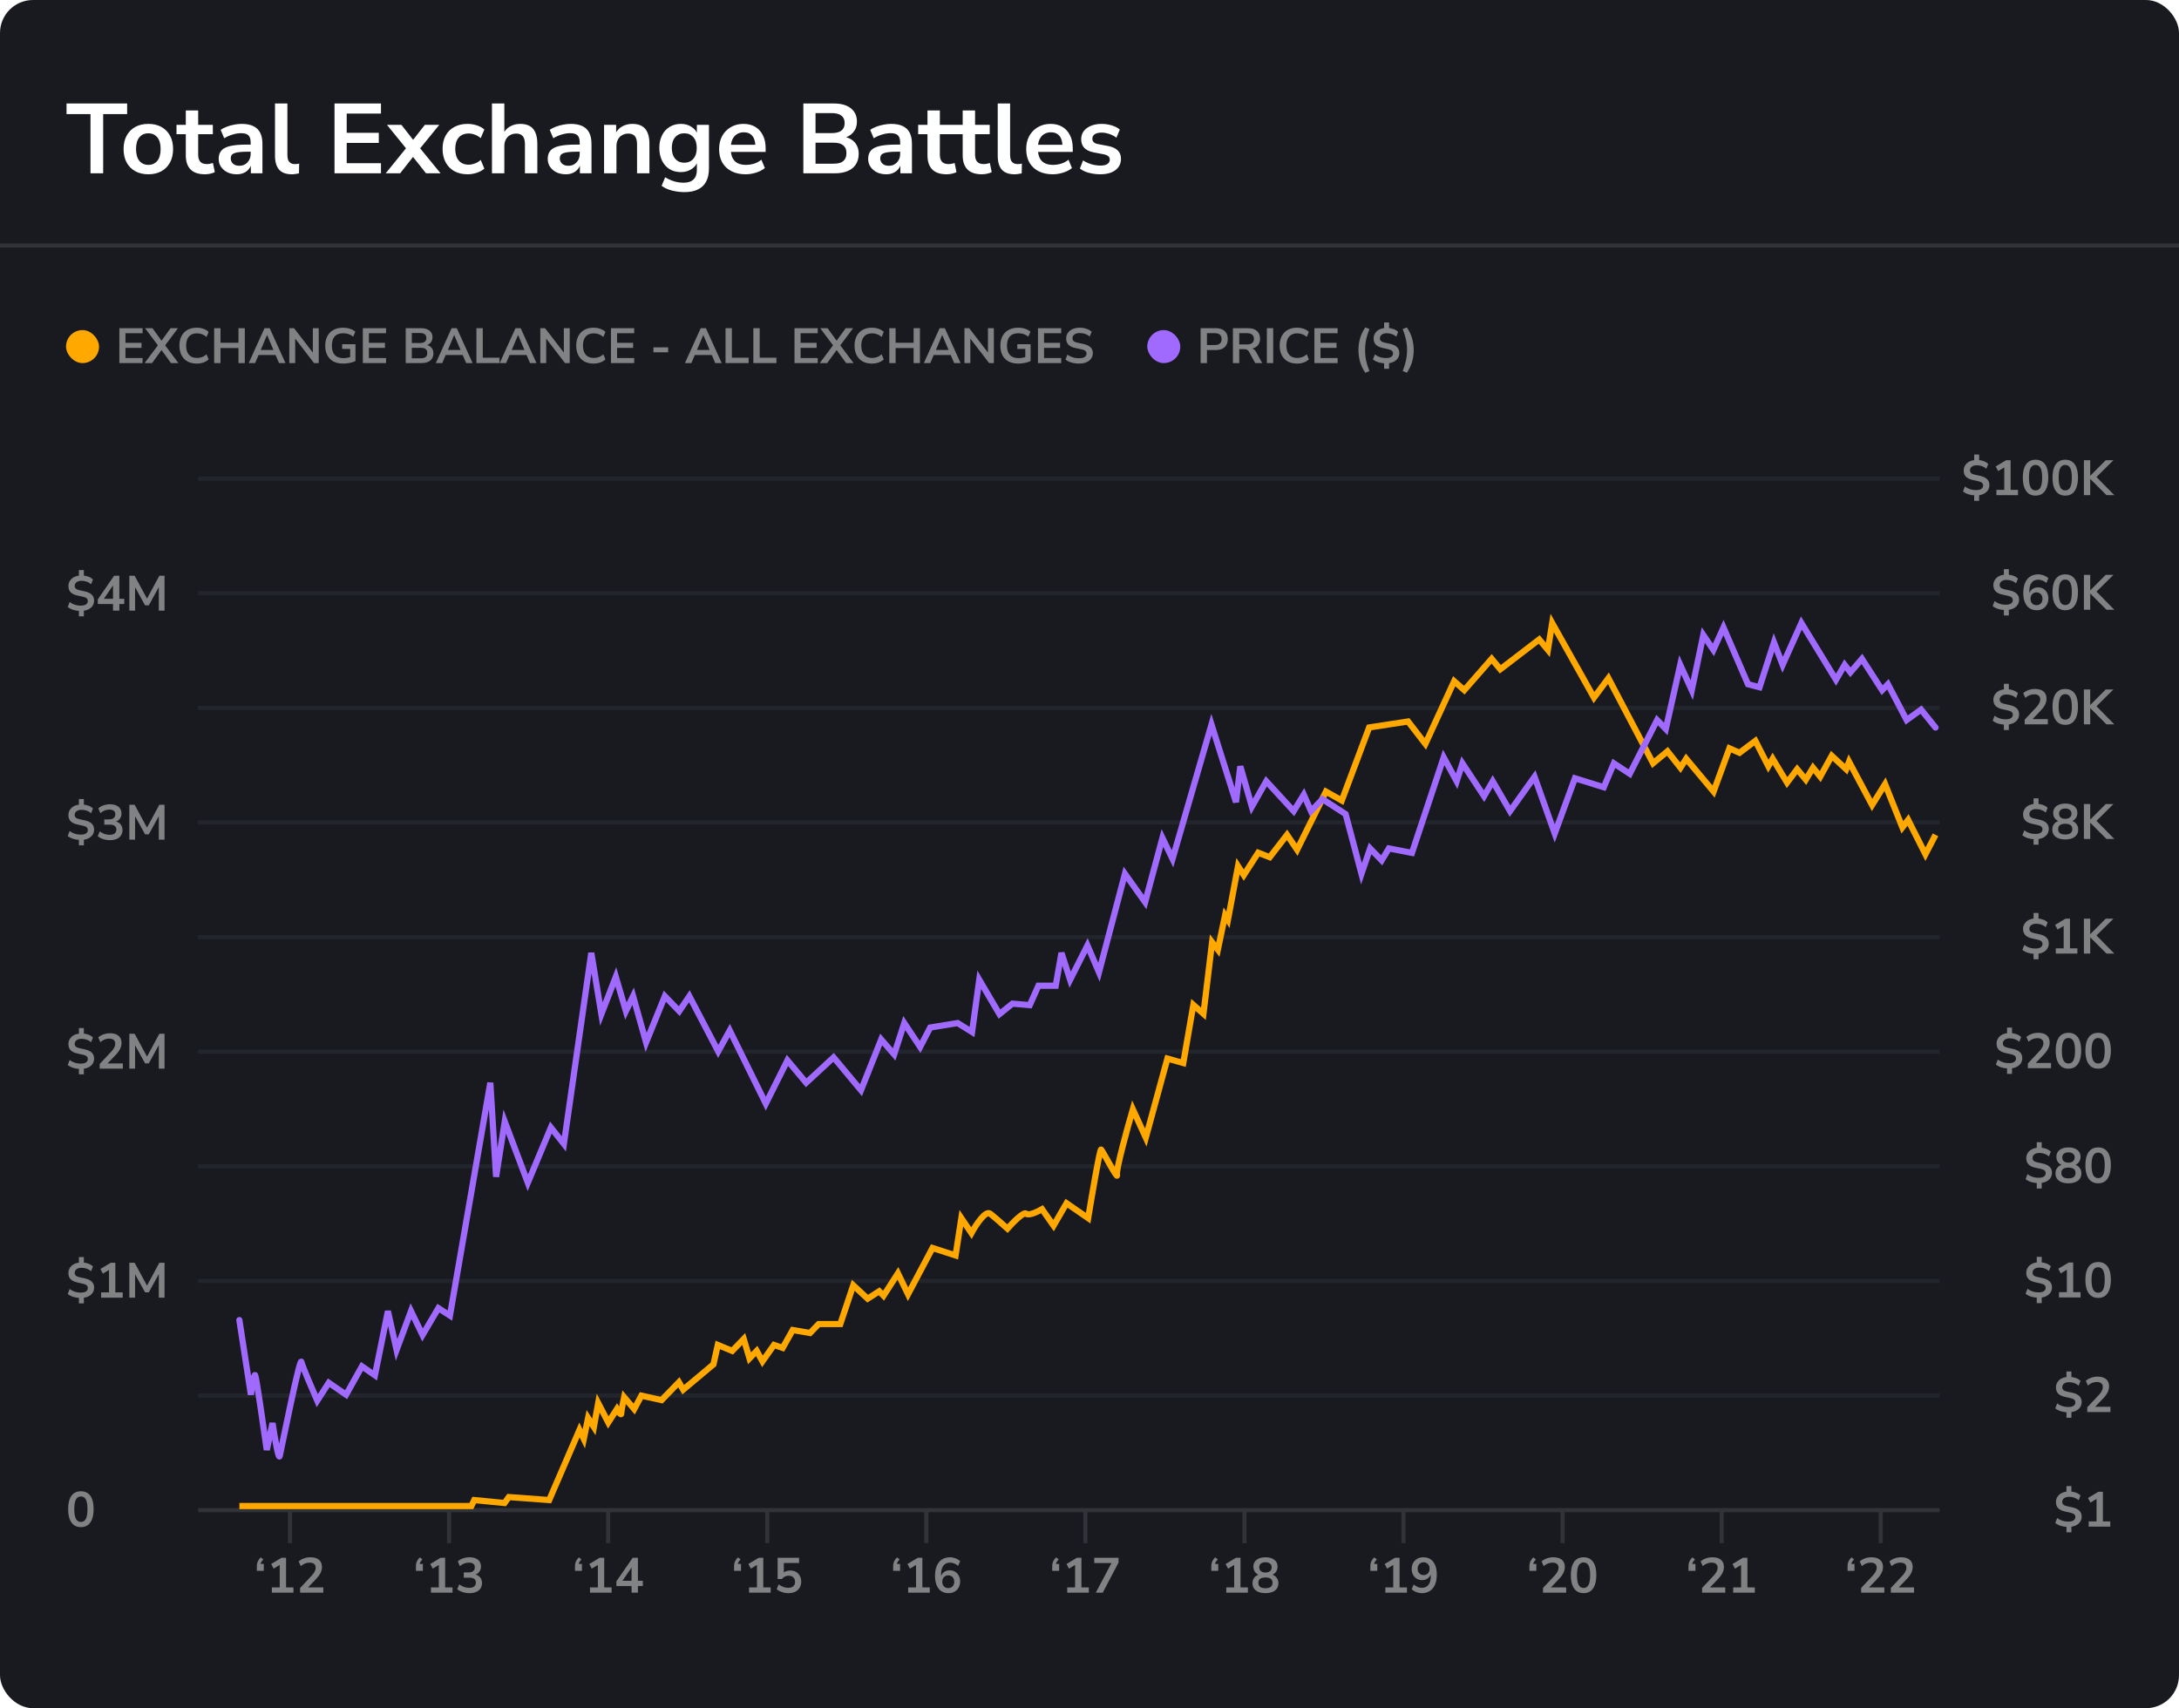 <svg width="528" height="414" viewBox="0 0 528 414" fill="none" xmlns="http://www.w3.org/2000/svg">
<rect width="528" height="414" rx="8" fill="#181A20"/>
<path d="M21.928 42V27.648H16.12V25.08H30.808V27.648H25V42H21.928ZM35.943 42.24C34.727 42.24 33.671 41.992 32.775 41.496C31.879 41 31.183 40.296 30.687 39.384C30.191 38.456 29.943 37.368 29.943 36.12C29.943 34.872 30.191 33.792 30.687 32.88C31.183 31.968 31.879 31.264 32.775 30.768C33.671 30.272 34.727 30.024 35.943 30.024C37.159 30.024 38.215 30.272 39.111 30.768C40.007 31.264 40.703 31.968 41.199 32.88C41.695 33.792 41.943 34.872 41.943 36.12C41.943 37.368 41.695 38.456 41.199 39.384C40.703 40.296 40.007 41 39.111 41.496C38.215 41.992 37.159 42.24 35.943 42.24ZM35.943 39.96C36.839 39.96 37.559 39.64 38.103 39C38.647 38.344 38.919 37.384 38.919 36.12C38.919 34.84 38.647 33.888 38.103 33.264C37.559 32.624 36.839 32.304 35.943 32.304C35.047 32.304 34.327 32.624 33.783 33.264C33.239 33.888 32.967 34.84 32.967 36.12C32.967 37.384 33.239 38.344 33.783 39C34.327 39.64 35.047 39.96 35.943 39.96ZM49.678 42.24C48.11 42.24 46.942 41.848 46.174 41.064C45.406 40.28 45.022 39.136 45.022 37.632V32.52H42.766V30.264H45.022V26.76H48.022V30.264H51.574V32.52H48.022V37.464C48.022 38.232 48.19 38.808 48.526 39.192C48.862 39.576 49.406 39.768 50.158 39.768C50.382 39.768 50.614 39.744 50.854 39.696C51.094 39.632 51.342 39.568 51.598 39.504L52.054 41.712C51.766 41.872 51.398 42 50.95 42.096C50.518 42.192 50.094 42.24 49.678 42.24ZM57.377 42.24C56.529 42.24 55.769 42.08 55.097 41.76C54.441 41.424 53.921 40.976 53.537 40.416C53.169 39.856 52.985 39.224 52.985 38.52C52.985 37.656 53.209 36.976 53.657 36.48C54.105 35.968 54.833 35.6 55.841 35.376C56.849 35.152 58.201 35.04 59.897 35.04H61.097V36.768H59.921C59.169 36.768 58.537 36.8 58.025 36.864C57.513 36.912 57.097 37 56.777 37.128C56.473 37.24 56.249 37.4 56.105 37.608C55.977 37.816 55.913 38.072 55.913 38.376C55.913 38.904 56.097 39.336 56.465 39.672C56.833 40.008 57.345 40.176 58.001 40.176C58.529 40.176 58.993 40.056 59.393 39.816C59.809 39.56 60.137 39.216 60.377 38.784C60.617 38.352 60.737 37.856 60.737 37.296V34.536C60.737 33.736 60.561 33.16 60.209 32.808C59.857 32.456 59.265 32.28 58.433 32.28C57.777 32.28 57.105 32.384 56.417 32.592C55.729 32.784 55.033 33.088 54.329 33.504L53.465 31.464C53.881 31.176 54.369 30.928 54.929 30.72C55.505 30.496 56.105 30.328 56.729 30.216C57.369 30.088 57.969 30.024 58.529 30.024C59.681 30.024 60.625 30.2 61.361 30.552C62.113 30.904 62.673 31.44 63.041 32.16C63.409 32.864 63.593 33.776 63.593 34.896V42H60.785V39.504H60.977C60.865 40.064 60.641 40.552 60.305 40.968C59.985 41.368 59.577 41.68 59.081 41.904C58.585 42.128 58.017 42.24 57.377 42.24ZM70.718 42.24C69.326 42.24 68.294 41.864 67.622 41.112C66.966 40.344 66.638 39.224 66.638 37.752V25.08H69.638V37.608C69.638 38.072 69.702 38.472 69.83 38.808C69.974 39.128 70.182 39.368 70.454 39.528C70.726 39.688 71.062 39.768 71.462 39.768C71.638 39.768 71.814 39.76 71.99 39.744C72.166 39.728 72.334 39.696 72.494 39.648L72.446 42.024C72.158 42.088 71.87 42.136 71.582 42.168C71.31 42.216 71.022 42.24 70.718 42.24ZM81.059 42V25.08H92.315V27.528H84.011V32.184H91.787V34.632H84.011V39.552H92.315V42H81.059ZM93.459 42L98.955 35.232V36.648L93.771 30.264H97.275L100.635 34.56H99.579L102.939 30.264H106.443L101.259 36.624V35.28L106.755 42H103.227L99.579 37.392H100.587L96.963 42H93.459ZM113.312 42.24C112.08 42.24 111.008 41.992 110.096 41.496C109.184 40.984 108.48 40.264 107.984 39.336C107.488 38.408 107.24 37.32 107.24 36.072C107.24 34.824 107.488 33.752 107.984 32.856C108.48 31.944 109.184 31.248 110.096 30.768C111.008 30.272 112.08 30.024 113.312 30.024C114.064 30.024 114.808 30.144 115.544 30.384C116.28 30.624 116.888 30.96 117.368 31.392L116.48 33.48C116.064 33.112 115.592 32.832 115.064 32.64C114.552 32.448 114.056 32.352 113.576 32.352C112.536 32.352 111.728 32.68 111.152 33.336C110.592 33.976 110.312 34.896 110.312 36.096C110.312 37.28 110.592 38.216 111.152 38.904C111.728 39.576 112.536 39.912 113.576 39.912C114.04 39.912 114.536 39.816 115.064 39.624C115.592 39.432 116.064 39.144 116.48 38.76L117.368 40.872C116.888 41.288 116.272 41.624 115.52 41.88C114.784 42.12 114.048 42.24 113.312 42.24ZM119.208 42V25.08H122.208V32.616H121.872C122.224 31.768 122.768 31.128 123.504 30.696C124.256 30.248 125.104 30.024 126.048 30.024C126.992 30.024 127.768 30.2 128.376 30.552C128.984 30.904 129.44 31.44 129.744 32.16C130.048 32.864 130.2 33.76 130.2 34.848V42H127.2V34.992C127.2 34.384 127.12 33.888 126.96 33.504C126.816 33.12 126.584 32.84 126.264 32.664C125.96 32.472 125.568 32.376 125.088 32.376C124.512 32.376 124.008 32.504 123.576 32.76C123.144 33 122.808 33.352 122.568 33.816C122.328 34.264 122.208 34.792 122.208 35.4V42H119.208ZM137.112 42.24C136.264 42.24 135.504 42.08 134.832 41.76C134.176 41.424 133.656 40.976 133.271 40.416C132.904 39.856 132.72 39.224 132.72 38.52C132.72 37.656 132.944 36.976 133.392 36.48C133.84 35.968 134.568 35.6 135.576 35.376C136.584 35.152 137.936 35.04 139.632 35.04H140.832V36.768H139.656C138.904 36.768 138.272 36.8 137.76 36.864C137.248 36.912 136.832 37 136.512 37.128C136.208 37.24 135.984 37.4 135.84 37.608C135.712 37.816 135.648 38.072 135.648 38.376C135.648 38.904 135.832 39.336 136.2 39.672C136.568 40.008 137.08 40.176 137.736 40.176C138.264 40.176 138.728 40.056 139.128 39.816C139.544 39.56 139.872 39.216 140.112 38.784C140.352 38.352 140.472 37.856 140.472 37.296V34.536C140.472 33.736 140.296 33.16 139.944 32.808C139.592 32.456 139 32.28 138.168 32.28C137.512 32.28 136.84 32.384 136.152 32.592C135.464 32.784 134.768 33.088 134.064 33.504L133.2 31.464C133.616 31.176 134.104 30.928 134.664 30.72C135.24 30.496 135.84 30.328 136.464 30.216C137.104 30.088 137.704 30.024 138.264 30.024C139.416 30.024 140.36 30.2 141.096 30.552C141.848 30.904 142.408 31.44 142.776 32.16C143.144 32.864 143.328 33.776 143.328 34.896V42H140.52V39.504H140.712C140.6 40.064 140.376 40.552 140.04 40.968C139.72 41.368 139.312 41.68 138.816 41.904C138.32 42.128 137.752 42.24 137.112 42.24ZM146.373 42V30.264H149.301V32.616H149.037C149.389 31.768 149.933 31.128 150.669 30.696C151.421 30.248 152.269 30.024 153.213 30.024C154.157 30.024 154.933 30.2 155.541 30.552C156.149 30.904 156.605 31.44 156.909 32.16C157.213 32.864 157.365 33.76 157.365 34.848V42H154.365V34.992C154.365 34.384 154.285 33.888 154.125 33.504C153.981 33.12 153.749 32.84 153.429 32.664C153.125 32.472 152.733 32.376 152.253 32.376C151.677 32.376 151.173 32.504 150.741 32.76C150.309 33 149.973 33.352 149.733 33.816C149.493 34.264 149.373 34.792 149.373 35.4V42H146.373ZM165.884 46.56C164.796 46.56 163.772 46.432 162.812 46.176C161.868 45.936 161.036 45.56 160.316 45.048L161.18 42.96C161.628 43.248 162.1 43.488 162.596 43.68C163.092 43.888 163.596 44.04 164.108 44.136C164.62 44.232 165.132 44.28 165.644 44.28C166.716 44.28 167.516 44.016 168.044 43.488C168.588 42.976 168.86 42.208 168.86 41.184V39.024H169.076C168.836 39.84 168.332 40.496 167.564 40.992C166.812 41.472 165.956 41.712 164.996 41.712C163.94 41.712 163.02 41.472 162.236 40.992C161.452 40.496 160.844 39.808 160.412 38.928C159.98 38.048 159.764 37.024 159.764 35.856C159.764 34.688 159.98 33.672 160.412 32.808C160.844 31.928 161.452 31.248 162.236 30.768C163.02 30.272 163.94 30.024 164.996 30.024C165.988 30.024 166.852 30.272 167.588 30.768C168.34 31.248 168.828 31.888 169.052 32.688H168.86V30.264H171.788V40.824C171.788 42.088 171.564 43.144 171.116 43.992C170.668 44.856 170.004 45.496 169.124 45.912C168.244 46.344 167.164 46.56 165.884 46.56ZM165.812 39.432C166.74 39.432 167.476 39.112 168.02 38.472C168.564 37.832 168.836 36.96 168.836 35.856C168.836 34.752 168.564 33.888 168.02 33.264C167.476 32.624 166.74 32.304 165.812 32.304C164.884 32.304 164.148 32.624 163.604 33.264C163.06 33.888 162.788 34.752 162.788 35.856C162.788 36.96 163.06 37.832 163.604 38.472C164.148 39.112 164.884 39.432 165.812 39.432ZM180.68 42.24C179.352 42.24 178.208 41.992 177.248 41.496C176.288 41 175.544 40.296 175.016 39.384C174.504 38.472 174.248 37.392 174.248 36.144C174.248 34.928 174.496 33.864 174.992 32.952C175.504 32.04 176.2 31.328 177.08 30.816C177.976 30.288 178.992 30.024 180.128 30.024C181.248 30.024 182.208 30.264 183.008 30.744C183.808 31.224 184.424 31.904 184.856 32.784C185.304 33.664 185.528 34.712 185.528 35.928V36.816H176.672V35.088H183.416L183.032 35.448C183.032 34.36 182.792 33.528 182.312 32.952C181.832 32.36 181.144 32.064 180.248 32.064C179.576 32.064 179 32.224 178.52 32.544C178.056 32.848 177.696 33.288 177.44 33.864C177.2 34.424 177.08 35.096 177.08 35.88V36.048C177.08 36.928 177.216 37.656 177.488 38.232C177.76 38.808 178.168 39.24 178.712 39.528C179.256 39.816 179.928 39.96 180.728 39.96C181.384 39.96 182.04 39.864 182.696 39.672C183.352 39.464 183.952 39.144 184.496 38.712L185.336 40.728C184.776 41.192 184.072 41.56 183.224 41.832C182.376 42.104 181.528 42.24 180.68 42.24ZM194.661 42V25.08H202.053C203.829 25.08 205.205 25.472 206.181 26.256C207.157 27.024 207.645 28.096 207.645 29.472C207.645 30.496 207.349 31.36 206.757 32.064C206.165 32.768 205.357 33.24 204.333 33.48V33.12C205.117 33.232 205.789 33.472 206.349 33.84C206.909 34.208 207.333 34.68 207.621 35.256C207.925 35.832 208.077 36.504 208.077 37.272C208.077 38.264 207.845 39.12 207.381 39.84C206.933 40.544 206.277 41.08 205.413 41.448C204.549 41.816 203.517 42 202.317 42H194.661ZM197.613 39.672H201.933C202.365 39.672 202.749 39.64 203.085 39.576C203.437 39.512 203.733 39.416 203.973 39.288C204.229 39.144 204.437 38.968 204.597 38.76C204.773 38.552 204.901 38.312 204.981 38.04C205.061 37.768 205.101 37.464 205.101 37.128C205.101 36.776 205.061 36.464 204.981 36.192C204.901 35.92 204.773 35.688 204.597 35.496C204.437 35.288 204.229 35.12 203.973 34.992C203.733 34.848 203.437 34.744 203.085 34.68C202.749 34.616 202.365 34.584 201.933 34.584H197.613V39.672ZM197.613 32.256H201.525C202.581 32.256 203.365 32.056 203.877 31.656C204.405 31.24 204.669 30.632 204.669 29.832C204.669 29.032 204.405 28.432 203.877 28.032C203.365 27.616 202.581 27.408 201.525 27.408H197.613V32.256ZM214.76 42.24C213.912 42.24 213.152 42.08 212.48 41.76C211.824 41.424 211.304 40.976 210.92 40.416C210.552 39.856 210.368 39.224 210.368 38.52C210.368 37.656 210.592 36.976 211.04 36.48C211.488 35.968 212.216 35.6 213.224 35.376C214.232 35.152 215.584 35.04 217.28 35.04H218.48V36.768H217.304C216.552 36.768 215.92 36.8 215.408 36.864C214.896 36.912 214.48 37 214.16 37.128C213.856 37.24 213.632 37.4 213.488 37.608C213.36 37.816 213.296 38.072 213.296 38.376C213.296 38.904 213.48 39.336 213.848 39.672C214.216 40.008 214.728 40.176 215.384 40.176C215.912 40.176 216.376 40.056 216.776 39.816C217.192 39.56 217.52 39.216 217.76 38.784C218 38.352 218.12 37.856 218.12 37.296V34.536C218.12 33.736 217.944 33.16 217.592 32.808C217.24 32.456 216.648 32.28 215.816 32.28C215.16 32.28 214.488 32.384 213.8 32.592C213.112 32.784 212.416 33.088 211.712 33.504L210.848 31.464C211.264 31.176 211.752 30.928 212.312 30.72C212.888 30.496 213.488 30.328 214.112 30.216C214.752 30.088 215.352 30.024 215.912 30.024C217.064 30.024 218.008 30.2 218.744 30.552C219.496 30.904 220.056 31.44 220.424 32.16C220.792 32.864 220.976 33.776 220.976 34.896V42H218.168V39.504H218.36C218.248 40.064 218.024 40.552 217.688 40.968C217.368 41.368 216.96 41.68 216.464 41.904C215.968 42.128 215.4 42.24 214.76 42.24ZM229.397 42.24C227.829 42.24 226.661 41.848 225.893 41.064C225.125 40.28 224.741 39.136 224.741 37.632V32.52H222.485V30.264H224.741V26.76H227.741V30.264H231.293V32.52H227.741V37.464C227.741 38.232 227.909 38.808 228.245 39.192C228.581 39.576 229.125 39.768 229.877 39.768C230.101 39.768 230.333 39.744 230.573 39.696C230.813 39.632 231.061 39.568 231.317 39.504L231.773 41.712C231.485 41.872 231.117 42 230.669 42.096C230.237 42.192 229.813 42.24 229.397 42.24ZM237.928 42.24C236.36 42.24 235.192 41.848 234.424 41.064C233.656 40.28 233.272 39.136 233.272 37.632V32.52H231.016V30.264H233.272V26.76H236.272V30.264H239.824V32.52H236.272V37.464C236.272 38.232 236.44 38.808 236.776 39.192C237.112 39.576 237.656 39.768 238.408 39.768C238.632 39.768 238.864 39.744 239.104 39.696C239.344 39.632 239.592 39.568 239.848 39.504L240.304 41.712C240.016 41.872 239.648 42 239.2 42.096C238.768 42.192 238.344 42.24 237.928 42.24ZM245.843 42.24C244.451 42.24 243.419 41.864 242.747 41.112C242.091 40.344 241.763 39.224 241.763 37.752V25.08H244.763V37.608C244.763 38.072 244.827 38.472 244.955 38.808C245.099 39.128 245.307 39.368 245.579 39.528C245.851 39.688 246.187 39.768 246.587 39.768C246.763 39.768 246.939 39.76 247.115 39.744C247.291 39.728 247.459 39.696 247.619 39.648L247.571 42.024C247.283 42.088 246.995 42.136 246.707 42.168C246.435 42.216 246.147 42.24 245.843 42.24ZM255.094 42.24C253.766 42.24 252.622 41.992 251.662 41.496C250.702 41 249.958 40.296 249.43 39.384C248.918 38.472 248.662 37.392 248.662 36.144C248.662 34.928 248.91 33.864 249.406 32.952C249.918 32.04 250.614 31.328 251.494 30.816C252.39 30.288 253.406 30.024 254.542 30.024C255.662 30.024 256.622 30.264 257.422 30.744C258.222 31.224 258.838 31.904 259.27 32.784C259.718 33.664 259.942 34.712 259.942 35.928V36.816H251.086V35.088H257.83L257.446 35.448C257.446 34.36 257.206 33.528 256.726 32.952C256.246 32.36 255.558 32.064 254.662 32.064C253.99 32.064 253.414 32.224 252.934 32.544C252.47 32.848 252.11 33.288 251.854 33.864C251.614 34.424 251.494 35.096 251.494 35.88V36.048C251.494 36.928 251.63 37.656 251.902 38.232C252.174 38.808 252.582 39.24 253.126 39.528C253.67 39.816 254.342 39.96 255.142 39.96C255.798 39.96 256.454 39.864 257.11 39.672C257.766 39.464 258.366 39.144 258.91 38.712L259.75 40.728C259.19 41.192 258.486 41.56 257.638 41.832C256.79 42.104 255.942 42.24 255.094 42.24ZM266.614 42.24C265.958 42.24 265.318 42.184 264.694 42.072C264.086 41.96 263.526 41.808 263.014 41.616C262.502 41.408 262.054 41.152 261.67 40.848L262.438 38.88C262.838 39.136 263.27 39.36 263.734 39.552C264.198 39.744 264.678 39.888 265.174 39.984C265.67 40.08 266.158 40.128 266.638 40.128C267.406 40.128 267.974 40 268.342 39.744C268.726 39.472 268.918 39.12 268.918 38.688C268.918 38.32 268.79 38.04 268.534 37.848C268.294 37.64 267.926 37.488 267.43 37.392L265.03 36.936C264.038 36.744 263.278 36.384 262.75 35.856C262.238 35.312 261.982 34.616 261.982 33.768C261.982 33 262.19 32.336 262.606 31.776C263.038 31.216 263.63 30.784 264.382 30.48C265.134 30.176 265.998 30.024 266.974 30.024C267.534 30.024 268.078 30.08 268.606 30.192C269.134 30.288 269.63 30.44 270.094 30.648C270.574 30.84 270.99 31.096 271.342 31.416L270.526 33.384C270.222 33.128 269.87 32.912 269.47 32.736C269.07 32.544 268.654 32.4 268.222 32.304C267.806 32.192 267.398 32.136 266.998 32.136C266.214 32.136 265.63 32.272 265.246 32.544C264.878 32.816 264.694 33.176 264.694 33.624C264.694 33.96 264.806 34.24 265.03 34.464C265.254 34.688 265.598 34.84 266.062 34.92L268.462 35.376C269.502 35.568 270.286 35.92 270.814 36.432C271.358 36.944 271.63 37.632 271.63 38.496C271.63 39.28 271.422 39.952 271.006 40.512C270.59 41.072 270.006 41.504 269.254 41.808C268.502 42.096 267.622 42.24 266.614 42.24Z" fill="white"/>
<rect y="59" width="528" height="1" fill="#313338"/>
<rect x="16" y="80" width="8" height="8" rx="4" fill="#FFA800"/>
<path d="M28.924 88V79.54H34.552V80.764H30.4V83.092H34.288V84.316H30.4V86.776H34.552V88H28.924ZM35.03 88L38.51 83.368V84.028L35.15 79.54H36.938L39.386 82.912H38.894L41.33 79.54H43.13L39.77 84.028V83.368L43.238 88H41.438L38.87 84.472H39.398L36.842 88H35.03ZM47.684 88.12C46.804 88.12 46.048 87.944 45.416 87.592C44.792 87.232 44.312 86.728 43.976 86.08C43.64 85.424 43.472 84.652 43.472 83.764C43.472 82.876 43.64 82.108 43.976 81.46C44.312 80.812 44.792 80.312 45.416 79.96C46.048 79.6 46.804 79.42 47.684 79.42C48.252 79.42 48.788 79.508 49.292 79.684C49.804 79.86 50.224 80.112 50.552 80.44L50.048 81.664C49.688 81.36 49.32 81.14 48.944 81.004C48.568 80.86 48.164 80.788 47.732 80.788C46.876 80.788 46.224 81.048 45.776 81.568C45.328 82.08 45.104 82.812 45.104 83.764C45.104 84.716 45.328 85.452 45.776 85.972C46.224 86.492 46.876 86.752 47.732 86.752C48.164 86.752 48.568 86.684 48.944 86.548C49.32 86.404 49.688 86.18 50.048 85.876L50.552 87.1C50.224 87.42 49.804 87.672 49.292 87.856C48.788 88.032 48.252 88.12 47.684 88.12ZM51.893 88V79.54H53.429V83.068H57.785V79.54H59.321V88H57.785V84.352H53.429V88H51.893ZM60.262 88L64.09 79.54H65.35L69.178 88H67.618L66.598 85.624L67.246 86.044H62.182L62.83 85.624L61.822 88H60.262ZM64.702 81.208L63.022 85.204L62.71 84.82H66.718L66.418 85.204L64.726 81.208H64.702ZM70.104 88V79.54H71.256L76.116 85.852H75.804V79.54H77.232V88H76.092L71.232 81.676H71.532V88H70.104ZM83.148 88.12C82.212 88.12 81.42 87.944 80.772 87.592C80.132 87.24 79.644 86.74 79.308 86.092C78.972 85.444 78.804 84.676 78.804 83.788C78.804 82.892 78.976 82.12 79.32 81.472C79.664 80.816 80.16 80.312 80.808 79.96C81.456 79.6 82.232 79.42 83.136 79.42C83.536 79.42 83.916 79.46 84.276 79.54C84.644 79.612 84.984 79.72 85.296 79.864C85.608 80.008 85.876 80.184 86.1 80.392L85.584 81.592C85.208 81.296 84.824 81.084 84.432 80.956C84.04 80.828 83.608 80.764 83.136 80.764C82.24 80.764 81.56 81.024 81.096 81.544C80.64 82.064 80.412 82.812 80.412 83.788C80.412 84.772 80.648 85.52 81.12 86.032C81.592 86.544 82.292 86.8 83.22 86.8C83.54 86.8 83.864 86.768 84.192 86.704C84.52 86.64 84.84 86.552 85.152 86.44L84.852 87.124V84.568H82.908V83.428H86.136V87.496C85.88 87.624 85.584 87.736 85.248 87.832C84.92 87.92 84.576 87.988 84.216 88.036C83.856 88.092 83.5 88.12 83.148 88.12ZM87.916 88V79.54H93.544V80.764H89.392V83.092H93.28V84.316H89.392V86.776H93.544V88H87.916ZM98.311 88V79.54H102.007C102.895 79.54 103.583 79.736 104.071 80.128C104.559 80.512 104.803 81.048 104.803 81.736C104.803 82.248 104.655 82.68 104.359 83.032C104.063 83.384 103.659 83.62 103.147 83.74V83.56C103.539 83.616 103.875 83.736 104.155 83.92C104.435 84.104 104.647 84.34 104.791 84.628C104.943 84.916 105.019 85.252 105.019 85.636C105.019 86.132 104.903 86.56 104.671 86.92C104.447 87.272 104.119 87.54 103.687 87.724C103.255 87.908 102.739 88 102.139 88H98.311ZM99.787 86.836H101.947C102.163 86.836 102.355 86.82 102.523 86.788C102.699 86.756 102.847 86.708 102.967 86.644C103.095 86.572 103.199 86.484 103.279 86.38C103.367 86.276 103.431 86.156 103.471 86.02C103.511 85.884 103.531 85.732 103.531 85.564C103.531 85.388 103.511 85.232 103.471 85.096C103.431 84.96 103.367 84.844 103.279 84.748C103.199 84.644 103.095 84.56 102.967 84.496C102.847 84.424 102.699 84.372 102.523 84.34C102.355 84.308 102.163 84.292 101.947 84.292H99.787V86.836ZM99.787 83.128H101.743C102.271 83.128 102.663 83.028 102.919 82.828C103.183 82.62 103.315 82.316 103.315 81.916C103.315 81.516 103.183 81.216 102.919 81.016C102.663 80.808 102.271 80.704 101.743 80.704H99.787V83.128ZM105.602 88L109.43 79.54H110.69L114.518 88H112.958L111.938 85.624L112.586 86.044H107.522L108.17 85.624L107.162 88H105.602ZM110.042 81.208L108.362 85.204L108.05 84.82H112.058L111.758 85.204L110.066 81.208H110.042ZM115.444 88V79.54H116.98V86.692H121.036V88H115.444ZM121.082 88L124.91 79.54H126.17L129.998 88H128.438L127.418 85.624L128.066 86.044H123.002L123.65 85.624L122.642 88H121.082ZM125.522 81.208L123.842 85.204L123.53 84.82H127.538L127.238 85.204L125.546 81.208H125.522ZM130.924 88V79.54H132.076L136.936 85.852H136.624V79.54H138.052V88H136.912L132.052 81.676H132.352V88H130.924ZM143.837 88.12C142.957 88.12 142.201 87.944 141.569 87.592C140.945 87.232 140.465 86.728 140.129 86.08C139.793 85.424 139.625 84.652 139.625 83.764C139.625 82.876 139.793 82.108 140.129 81.46C140.465 80.812 140.945 80.312 141.569 79.96C142.201 79.6 142.957 79.42 143.837 79.42C144.405 79.42 144.941 79.508 145.445 79.684C145.957 79.86 146.377 80.112 146.705 80.44L146.201 81.664C145.841 81.36 145.473 81.14 145.097 81.004C144.721 80.86 144.317 80.788 143.885 80.788C143.029 80.788 142.377 81.048 141.929 81.568C141.481 82.08 141.257 82.812 141.257 83.764C141.257 84.716 141.481 85.452 141.929 85.972C142.377 86.492 143.029 86.752 143.885 86.752C144.317 86.752 144.721 86.684 145.097 86.548C145.473 86.404 145.841 86.18 146.201 85.876L146.705 87.1C146.377 87.42 145.957 87.672 145.445 87.856C144.941 88.032 144.405 88.12 143.837 88.12ZM148.045 88V79.54H153.673V80.764H149.521V83.092H153.409V84.316H149.521V86.776H153.673V88H148.045ZM158.332 85.384V84.184H161.908V85.384H158.332ZM165.965 88L169.793 79.54H171.053L174.881 88H173.321L172.301 85.624L172.949 86.044H167.885L168.533 85.624L167.525 88H165.965ZM170.405 81.208L168.725 85.204L168.413 84.82H172.421L172.121 85.204L170.429 81.208H170.405ZM175.807 88V79.54H177.343V86.692H181.399V88H175.807ZM182.545 88V79.54H184.081V86.692H188.137V88H182.545ZM192.518 88V79.54H198.146V80.764H193.994V83.092H197.882V84.316H193.994V86.776H198.146V88H192.518ZM198.623 88L202.103 83.368V84.028L198.743 79.54H200.531L202.979 82.912H202.487L204.923 79.54H206.723L203.363 84.028V83.368L206.831 88H205.031L202.463 84.472H202.991L200.435 88H198.623ZM211.278 88.12C210.398 88.12 209.642 87.944 209.01 87.592C208.386 87.232 207.906 86.728 207.57 86.08C207.234 85.424 207.066 84.652 207.066 83.764C207.066 82.876 207.234 82.108 207.57 81.46C207.906 80.812 208.386 80.312 209.01 79.96C209.642 79.6 210.398 79.42 211.278 79.42C211.846 79.42 212.382 79.508 212.886 79.684C213.398 79.86 213.818 80.112 214.146 80.44L213.642 81.664C213.282 81.36 212.914 81.14 212.538 81.004C212.162 80.86 211.758 80.788 211.326 80.788C210.47 80.788 209.818 81.048 209.37 81.568C208.922 82.08 208.698 82.812 208.698 83.764C208.698 84.716 208.922 85.452 209.37 85.972C209.818 86.492 210.47 86.752 211.326 86.752C211.758 86.752 212.162 86.684 212.538 86.548C212.914 86.404 213.282 86.18 213.642 85.876L214.146 87.1C213.818 87.42 213.398 87.672 212.886 87.856C212.382 88.032 211.846 88.12 211.278 88.12ZM215.487 88V79.54H217.023V83.068H221.379V79.54H222.915V88H221.379V84.352H217.023V88H215.487ZM223.856 88L227.684 79.54H228.944L232.772 88H231.212L230.192 85.624L230.84 86.044H225.776L226.424 85.624L225.416 88H223.856ZM228.296 81.208L226.616 85.204L226.304 84.82H230.312L230.012 85.204L228.32 81.208H228.296ZM233.697 88V79.54H234.849L239.709 85.852H239.397V79.54H240.825V88H239.685L234.825 81.676H235.125V88H233.697ZM246.742 88.12C245.806 88.12 245.014 87.944 244.366 87.592C243.726 87.24 243.238 86.74 242.902 86.092C242.566 85.444 242.398 84.676 242.398 83.788C242.398 82.892 242.57 82.12 242.914 81.472C243.258 80.816 243.754 80.312 244.402 79.96C245.05 79.6 245.826 79.42 246.73 79.42C247.13 79.42 247.51 79.46 247.87 79.54C248.238 79.612 248.578 79.72 248.89 79.864C249.202 80.008 249.47 80.184 249.694 80.392L249.178 81.592C248.802 81.296 248.418 81.084 248.026 80.956C247.634 80.828 247.202 80.764 246.73 80.764C245.834 80.764 245.154 81.024 244.69 81.544C244.234 82.064 244.006 82.812 244.006 83.788C244.006 84.772 244.242 85.52 244.714 86.032C245.186 86.544 245.886 86.8 246.814 86.8C247.134 86.8 247.458 86.768 247.786 86.704C248.114 86.64 248.434 86.552 248.746 86.44L248.446 87.124V84.568H246.502V83.428H249.73V87.496C249.474 87.624 249.178 87.736 248.842 87.832C248.514 87.92 248.17 87.988 247.81 88.036C247.45 88.092 247.094 88.12 246.742 88.12ZM251.51 88V79.54H257.138V80.764H252.986V83.092H256.874V84.316H252.986V86.776H257.138V88H251.51ZM261.469 88.12C261.029 88.12 260.605 88.08 260.197 88C259.797 87.928 259.425 87.82 259.081 87.676C258.745 87.532 258.445 87.36 258.181 87.16L258.649 85.948C258.913 86.132 259.189 86.292 259.477 86.428C259.773 86.556 260.085 86.656 260.413 86.728C260.749 86.792 261.101 86.824 261.469 86.824C262.101 86.824 262.561 86.72 262.849 86.512C263.137 86.296 263.281 86.02 263.281 85.684C263.281 85.5 263.237 85.344 263.149 85.216C263.061 85.08 262.917 84.964 262.717 84.868C262.517 84.772 262.253 84.692 261.925 84.628L260.605 84.352C259.845 84.192 259.277 83.924 258.901 83.548C258.533 83.164 258.349 82.66 258.349 82.036C258.349 81.508 258.489 81.048 258.769 80.656C259.049 80.264 259.437 79.96 259.933 79.744C260.429 79.528 261.001 79.42 261.649 79.42C262.033 79.42 262.401 79.46 262.753 79.54C263.113 79.612 263.441 79.724 263.737 79.876C264.041 80.02 264.305 80.196 264.529 80.404L264.061 81.556C263.725 81.276 263.357 81.068 262.957 80.932C262.557 80.788 262.117 80.716 261.637 80.716C261.269 80.716 260.953 80.768 260.689 80.872C260.425 80.976 260.221 81.124 260.077 81.316C259.941 81.5 259.873 81.72 259.873 81.976C259.873 82.264 259.969 82.496 260.161 82.672C260.353 82.84 260.681 82.972 261.145 83.068L262.453 83.344C263.245 83.512 263.833 83.776 264.217 84.136C264.609 84.496 264.805 84.976 264.805 85.576C264.805 86.08 264.669 86.524 264.397 86.908C264.125 87.292 263.737 87.592 263.233 87.808C262.737 88.016 262.149 88.12 261.469 88.12Z" fill="#808283"/>
<rect x="278" y="80" width="8" height="8" rx="4" fill="#A06AFF"/>
<path d="M290.924 88V79.54H294.596C295.22 79.54 295.748 79.644 296.18 79.852C296.612 80.06 296.94 80.36 297.164 80.752C297.388 81.144 297.5 81.62 297.5 82.18C297.5 82.732 297.388 83.208 297.164 83.608C296.94 84 296.612 84.304 296.18 84.52C295.748 84.728 295.22 84.832 294.596 84.832H292.46V88H290.924ZM292.46 83.62H294.356C294.9 83.62 295.312 83.5 295.592 83.26C295.872 83.012 296.012 82.652 296.012 82.18C296.012 81.708 295.872 81.352 295.592 81.112C295.312 80.872 294.9 80.752 294.356 80.752H292.46V83.62ZM298.752 88V79.54H302.424C303.352 79.54 304.068 79.764 304.572 80.212C305.076 80.652 305.328 81.272 305.328 82.072C305.328 82.592 305.212 83.04 304.98 83.416C304.756 83.792 304.428 84.08 303.996 84.28C303.564 84.48 303.04 84.58 302.424 84.58L302.532 84.4H302.928C303.256 84.4 303.54 84.48 303.78 84.64C304.028 84.8 304.244 85.052 304.428 85.396L305.844 88H304.152L302.688 85.3C302.592 85.124 302.484 84.988 302.364 84.892C302.244 84.788 302.108 84.716 301.956 84.676C301.804 84.636 301.628 84.616 301.428 84.616H300.288V88H298.752ZM300.288 83.476H302.16C302.712 83.476 303.128 83.364 303.408 83.14C303.696 82.908 303.84 82.564 303.84 82.108C303.84 81.66 303.696 81.324 303.408 81.1C303.128 80.868 302.712 80.752 302.16 80.752H300.288V83.476ZM306.979 88V79.54H308.515V88H306.979ZM314.29 88.12C313.41 88.12 312.654 87.944 312.022 87.592C311.398 87.232 310.918 86.728 310.582 86.08C310.246 85.424 310.078 84.652 310.078 83.764C310.078 82.876 310.246 82.108 310.582 81.46C310.918 80.812 311.398 80.312 312.022 79.96C312.654 79.6 313.41 79.42 314.29 79.42C314.858 79.42 315.394 79.508 315.898 79.684C316.41 79.86 316.83 80.112 317.158 80.44L316.654 81.664C316.294 81.36 315.926 81.14 315.55 81.004C315.174 80.86 314.77 80.788 314.338 80.788C313.482 80.788 312.83 81.048 312.382 81.568C311.934 82.08 311.71 82.812 311.71 83.764C311.71 84.716 311.934 85.452 312.382 85.972C312.83 86.492 313.482 86.752 314.338 86.752C314.77 86.752 315.174 86.684 315.55 86.548C315.926 86.404 316.294 86.18 316.654 85.876L317.158 87.1C316.83 87.42 316.41 87.672 315.898 87.856C315.394 88.032 314.858 88.12 314.29 88.12ZM318.498 88V79.54H324.126V80.764H319.974V83.092H323.862V84.316H319.974V86.776H324.126V88H318.498ZM330.825 90.34C330.233 89.46 329.809 88.564 329.553 87.652C329.297 86.732 329.169 85.796 329.169 84.844C329.169 83.884 329.297 82.948 329.553 82.036C329.809 81.124 330.233 80.228 330.825 79.348L331.845 79.756C331.597 80.364 331.393 80.948 331.233 81.508C331.073 82.06 330.957 82.608 330.885 83.152C330.813 83.696 330.777 84.26 330.777 84.844C330.777 85.42 330.813 85.984 330.885 86.536C330.957 87.08 331.073 87.628 331.233 88.18C331.393 88.732 331.597 89.316 331.845 89.932L330.825 90.34ZM335.39 89.38V87.808L335.666 88.072C335.082 88.056 334.53 87.968 334.01 87.808C333.498 87.64 333.054 87.408 332.678 87.112L333.146 85.9C333.394 86.084 333.658 86.244 333.938 86.38C334.226 86.508 334.526 86.608 334.838 86.68C335.158 86.744 335.498 86.776 335.858 86.776C336.442 86.776 336.87 86.672 337.142 86.464C337.414 86.256 337.55 85.996 337.55 85.684C337.55 85.404 337.458 85.18 337.274 85.012C337.09 84.844 336.762 84.708 336.29 84.604L335.018 84.328C334.298 84.168 333.754 83.904 333.386 83.536C333.026 83.16 332.846 82.664 332.846 82.048C332.846 81.576 332.962 81.156 333.194 80.788C333.426 80.412 333.75 80.112 334.166 79.888C334.582 79.664 335.07 79.532 335.63 79.492L335.39 79.672V78.16H336.59V79.672L336.338 79.48C336.794 79.504 337.242 79.596 337.682 79.756C338.13 79.916 338.502 80.148 338.798 80.452L338.342 81.604C338.038 81.324 337.69 81.116 337.298 80.98C336.906 80.836 336.478 80.764 336.014 80.764C335.518 80.764 335.118 80.88 334.814 81.112C334.518 81.336 334.37 81.632 334.37 82C334.37 82.272 334.462 82.492 334.646 82.66C334.83 82.828 335.126 82.956 335.534 83.044L336.806 83.32C337.574 83.488 338.142 83.756 338.51 84.124C338.886 84.484 339.074 84.964 339.074 85.564C339.074 86.028 338.958 86.44 338.726 86.8C338.494 87.152 338.174 87.436 337.766 87.652C337.366 87.86 336.898 87.992 336.362 88.048L336.59 87.796V89.38H335.39ZM340.905 90.34L339.885 89.932C340.133 89.308 340.333 88.716 340.485 88.156C340.645 87.604 340.761 87.06 340.833 86.524C340.913 85.98 340.953 85.42 340.953 84.844C340.953 84.268 340.913 83.712 340.833 83.176C340.761 82.632 340.645 82.08 340.485 81.52C340.333 80.96 340.133 80.372 339.885 79.756L340.905 79.348C341.497 80.228 341.921 81.128 342.177 82.048C342.433 82.96 342.561 83.892 342.561 84.844C342.561 85.796 342.433 86.732 342.177 87.652C341.921 88.564 341.497 89.46 340.905 90.34Z" fill="#808283"/>
<rect x="48" y="115.5" width="422" height="1" fill="#23252D"/>
<path d="M478.37 121.38V119.808L478.646 120.072C478.062 120.056 477.51 119.968 476.99 119.808C476.478 119.64 476.034 119.408 475.658 119.112L476.126 117.9C476.374 118.084 476.638 118.244 476.918 118.38C477.206 118.508 477.506 118.608 477.818 118.68C478.138 118.744 478.478 118.776 478.838 118.776C479.422 118.776 479.85 118.672 480.122 118.464C480.394 118.256 480.53 117.996 480.53 117.684C480.53 117.404 480.438 117.18 480.254 117.012C480.07 116.844 479.742 116.708 479.27 116.604L477.998 116.328C477.278 116.168 476.734 115.904 476.366 115.536C476.006 115.16 475.826 114.664 475.826 114.048C475.826 113.576 475.942 113.156 476.174 112.788C476.406 112.412 476.73 112.112 477.146 111.888C477.562 111.664 478.05 111.532 478.61 111.492L478.37 111.672V110.16H479.57V111.672L479.318 111.48C479.774 111.504 480.222 111.596 480.662 111.756C481.11 111.916 481.482 112.148 481.778 112.452L481.322 113.604C481.018 113.324 480.67 113.116 480.278 112.98C479.886 112.836 479.458 112.764 478.994 112.764C478.498 112.764 478.098 112.88 477.794 113.112C477.498 113.336 477.35 113.632 477.35 114C477.35 114.272 477.442 114.492 477.626 114.66C477.81 114.828 478.106 114.956 478.514 115.044L479.786 115.32C480.554 115.488 481.122 115.756 481.49 116.124C481.866 116.484 482.054 116.964 482.054 117.564C482.054 118.028 481.938 118.44 481.706 118.8C481.474 119.152 481.154 119.436 480.746 119.652C480.346 119.86 479.878 119.992 479.342 120.048L479.57 119.796V121.38H478.37ZM483.753 120V118.728H485.661V112.836H486.405L484.185 114.18L483.585 113.052L486.105 111.54H487.197V118.728H488.985V120H483.753ZM493.241 120.12C492.577 120.12 492.013 119.952 491.549 119.616C491.093 119.272 490.745 118.776 490.505 118.128C490.273 117.48 490.157 116.688 490.157 115.752C490.157 114.808 490.273 114.016 490.505 113.376C490.745 112.728 491.093 112.24 491.549 111.912C492.013 111.584 492.577 111.42 493.241 111.42C493.913 111.42 494.477 111.584 494.933 111.912C495.397 112.24 495.745 112.724 495.977 113.364C496.209 114.004 496.325 114.796 496.325 115.74C496.325 116.676 496.205 117.472 495.965 118.128C495.733 118.776 495.389 119.272 494.933 119.616C494.477 119.952 493.913 120.12 493.241 120.12ZM493.241 118.86C493.785 118.86 494.185 118.612 494.441 118.116C494.705 117.612 494.837 116.82 494.837 115.74C494.837 114.668 494.705 113.892 494.441 113.412C494.185 112.924 493.785 112.68 493.241 112.68C492.705 112.68 492.305 112.924 492.041 113.412C491.777 113.892 491.645 114.672 491.645 115.752C491.645 116.824 491.777 117.612 492.041 118.116C492.305 118.612 492.705 118.86 493.241 118.86ZM500.436 120.12C499.772 120.12 499.208 119.952 498.744 119.616C498.288 119.272 497.94 118.776 497.7 118.128C497.468 117.48 497.352 116.688 497.352 115.752C497.352 114.808 497.468 114.016 497.7 113.376C497.94 112.728 498.288 112.24 498.744 111.912C499.208 111.584 499.772 111.42 500.436 111.42C501.108 111.42 501.672 111.584 502.128 111.912C502.592 112.24 502.94 112.724 503.172 113.364C503.404 114.004 503.52 114.796 503.52 115.74C503.52 116.676 503.4 117.472 503.16 118.128C502.928 118.776 502.584 119.272 502.128 119.616C501.672 119.952 501.108 120.12 500.436 120.12ZM500.436 118.86C500.98 118.86 501.38 118.612 501.636 118.116C501.9 117.612 502.032 116.82 502.032 115.74C502.032 114.668 501.9 113.892 501.636 113.412C501.38 112.924 500.98 112.68 500.436 112.68C499.9 112.68 499.5 112.924 499.236 113.412C498.972 113.892 498.84 114.672 498.84 115.752C498.84 116.824 498.972 117.612 499.236 118.116C499.5 118.612 499.9 118.86 500.436 118.86ZM504.955 120V111.54H506.491V115.284H506.515L510.247 111.54H512.119L507.655 115.956L507.667 115.26L512.323 120H510.427L506.515 116.088H506.491V120H504.955Z" fill="#808283"/>
<rect x="48" y="143.278" width="422" height="1" fill="#23252D"/>
<path d="M485.565 149.158V147.586L485.841 147.85C485.257 147.834 484.705 147.746 484.185 147.586C483.673 147.418 483.229 147.186 482.853 146.89L483.321 145.678C483.569 145.862 483.833 146.022 484.113 146.158C484.401 146.286 484.701 146.386 485.013 146.458C485.333 146.522 485.673 146.554 486.033 146.554C486.617 146.554 487.045 146.45 487.317 146.242C487.589 146.034 487.725 145.774 487.725 145.462C487.725 145.182 487.633 144.958 487.449 144.79C487.265 144.622 486.937 144.486 486.465 144.382L485.193 144.106C484.473 143.946 483.929 143.682 483.561 143.314C483.201 142.938 483.021 142.442 483.021 141.826C483.021 141.354 483.137 140.934 483.369 140.566C483.601 140.19 483.925 139.89 484.341 139.666C484.757 139.442 485.245 139.31 485.805 139.27L485.565 139.45V137.938H486.765V139.45L486.513 139.258C486.969 139.282 487.417 139.374 487.857 139.534C488.305 139.694 488.677 139.926 488.973 140.23L488.517 141.382C488.213 141.102 487.865 140.894 487.473 140.758C487.081 140.614 486.653 140.542 486.189 140.542C485.693 140.542 485.293 140.658 484.989 140.89C484.693 141.114 484.545 141.41 484.545 141.778C484.545 142.05 484.637 142.27 484.821 142.438C485.005 142.606 485.301 142.734 485.709 142.822L486.981 143.098C487.749 143.266 488.317 143.534 488.685 143.902C489.061 144.262 489.249 144.742 489.249 145.342C489.249 145.806 489.133 146.218 488.901 146.578C488.669 146.93 488.349 147.214 487.941 147.43C487.541 147.638 487.073 147.77 486.537 147.826L486.765 147.574V149.158H485.565ZM493.553 147.898C492.857 147.898 492.261 147.734 491.765 147.406C491.277 147.07 490.905 146.59 490.649 145.966C490.393 145.342 490.265 144.586 490.265 143.698C490.265 142.738 490.409 141.926 490.697 141.262C490.985 140.59 491.401 140.078 491.945 139.726C492.489 139.374 493.141 139.198 493.901 139.198C494.197 139.198 494.493 139.238 494.789 139.318C495.093 139.39 495.377 139.498 495.641 139.642C495.913 139.778 496.153 139.946 496.361 140.146L495.857 141.298C495.561 141.026 495.245 140.826 494.909 140.698C494.573 140.562 494.229 140.494 493.877 140.494C493.533 140.494 493.225 140.558 492.953 140.686C492.689 140.806 492.465 140.99 492.281 141.238C492.097 141.478 491.957 141.782 491.861 142.15C491.773 142.51 491.729 142.93 491.729 143.41V144.31H491.585C491.649 143.902 491.781 143.554 491.981 143.266C492.189 142.97 492.453 142.746 492.773 142.594C493.093 142.434 493.449 142.354 493.841 142.354C494.329 142.354 494.761 142.47 495.137 142.702C495.513 142.934 495.809 143.254 496.025 143.662C496.241 144.07 496.349 144.538 496.349 145.066C496.349 145.61 496.229 146.098 495.989 146.53C495.757 146.954 495.429 147.29 495.005 147.538C494.589 147.778 494.105 147.898 493.553 147.898ZM493.469 146.674C493.757 146.674 494.009 146.61 494.225 146.482C494.449 146.354 494.621 146.174 494.741 145.942C494.861 145.702 494.921 145.43 494.921 145.126C494.921 144.814 494.861 144.542 494.741 144.31C494.621 144.078 494.449 143.898 494.225 143.77C494.009 143.634 493.757 143.566 493.469 143.566C493.181 143.566 492.929 143.634 492.713 143.77C492.497 143.898 492.325 144.078 492.197 144.31C492.077 144.542 492.017 144.814 492.017 145.126C492.017 145.43 492.077 145.702 492.197 145.942C492.325 146.174 492.497 146.354 492.713 146.482C492.929 146.61 493.181 146.674 493.469 146.674ZM500.436 147.898C499.772 147.898 499.208 147.73 498.744 147.394C498.288 147.05 497.94 146.554 497.7 145.906C497.468 145.258 497.352 144.466 497.352 143.53C497.352 142.586 497.468 141.794 497.7 141.154C497.94 140.506 498.288 140.018 498.744 139.69C499.208 139.362 499.772 139.198 500.436 139.198C501.108 139.198 501.672 139.362 502.128 139.69C502.592 140.018 502.94 140.502 503.172 141.142C503.404 141.782 503.52 142.574 503.52 143.518C503.52 144.454 503.4 145.25 503.16 145.906C502.928 146.554 502.584 147.05 502.128 147.394C501.672 147.73 501.108 147.898 500.436 147.898ZM500.436 146.638C500.98 146.638 501.38 146.39 501.636 145.894C501.9 145.39 502.032 144.598 502.032 143.518C502.032 142.446 501.9 141.67 501.636 141.19C501.38 140.702 500.98 140.458 500.436 140.458C499.9 140.458 499.5 140.702 499.236 141.19C498.972 141.67 498.84 142.45 498.84 143.53C498.84 144.602 498.972 145.39 499.236 145.894C499.5 146.39 499.9 146.638 500.436 146.638ZM504.955 147.778V139.318H506.491V143.062H506.515L510.247 139.318H512.119L507.655 143.734L507.667 143.038L512.323 147.778H510.427L506.515 143.866H506.491V147.778H504.955Z" fill="#808283"/>
<rect x="48" y="171.056" width="422" height="1" fill="#23252D"/>
<path d="M485.565 176.936V175.364L485.841 175.628C485.257 175.612 484.705 175.524 484.185 175.364C483.673 175.196 483.229 174.964 482.853 174.668L483.321 173.456C483.569 173.64 483.833 173.8 484.113 173.936C484.401 174.064 484.701 174.164 485.013 174.236C485.333 174.3 485.673 174.332 486.033 174.332C486.617 174.332 487.045 174.228 487.317 174.02C487.589 173.812 487.725 173.552 487.725 173.24C487.725 172.96 487.633 172.736 487.449 172.568C487.265 172.4 486.937 172.264 486.465 172.16L485.193 171.884C484.473 171.724 483.929 171.46 483.561 171.092C483.201 170.716 483.021 170.22 483.021 169.604C483.021 169.132 483.137 168.712 483.369 168.344C483.601 167.968 483.925 167.668 484.341 167.444C484.757 167.22 485.245 167.088 485.805 167.048L485.565 167.228V165.716H486.765V167.228L486.513 167.036C486.969 167.06 487.417 167.152 487.857 167.312C488.305 167.472 488.677 167.704 488.973 168.008L488.517 169.16C488.213 168.88 487.865 168.672 487.473 168.536C487.081 168.392 486.653 168.32 486.189 168.32C485.693 168.32 485.293 168.436 484.989 168.668C484.693 168.892 484.545 169.188 484.545 169.556C484.545 169.828 484.637 170.048 484.821 170.216C485.005 170.384 485.301 170.512 485.709 170.6L486.981 170.876C487.749 171.044 488.317 171.312 488.685 171.68C489.061 172.04 489.249 172.52 489.249 173.12C489.249 173.584 489.133 173.996 488.901 174.356C488.669 174.708 488.349 174.992 487.941 175.208C487.541 175.416 487.073 175.548 486.537 175.604L486.765 175.352V176.936H485.565ZM490.601 175.556V174.416L493.337 171.5C493.585 171.236 493.781 170.992 493.925 170.768C494.077 170.544 494.189 170.328 494.261 170.12C494.333 169.912 494.369 169.704 494.369 169.496C494.369 169.096 494.241 168.792 493.985 168.584C493.737 168.376 493.373 168.272 492.893 168.272C492.517 168.272 492.149 168.344 491.789 168.488C491.437 168.624 491.097 168.84 490.769 169.136L490.253 167.984C490.589 167.68 491.009 167.436 491.513 167.252C492.017 167.068 492.541 166.976 493.085 166.976C493.693 166.976 494.205 167.068 494.621 167.252C495.037 167.436 495.353 167.704 495.569 168.056C495.785 168.408 495.893 168.836 495.893 169.34C495.893 169.596 495.861 169.848 495.797 170.096C495.741 170.336 495.649 170.576 495.521 170.816C495.401 171.056 495.245 171.304 495.053 171.56C494.869 171.808 494.645 172.068 494.381 172.34L492.125 174.692V174.284H496.217V175.556H490.601ZM500.436 175.676C499.772 175.676 499.208 175.508 498.744 175.172C498.288 174.828 497.94 174.332 497.7 173.684C497.468 173.036 497.352 172.244 497.352 171.308C497.352 170.364 497.468 169.572 497.7 168.932C497.94 168.284 498.288 167.796 498.744 167.468C499.208 167.14 499.772 166.976 500.436 166.976C501.108 166.976 501.672 167.14 502.128 167.468C502.592 167.796 502.94 168.28 503.172 168.92C503.404 169.56 503.52 170.352 503.52 171.296C503.52 172.232 503.4 173.028 503.16 173.684C502.928 174.332 502.584 174.828 502.128 175.172C501.672 175.508 501.108 175.676 500.436 175.676ZM500.436 174.416C500.98 174.416 501.38 174.168 501.636 173.672C501.9 173.168 502.032 172.376 502.032 171.296C502.032 170.224 501.9 169.448 501.636 168.968C501.38 168.48 500.98 168.236 500.436 168.236C499.9 168.236 499.5 168.48 499.236 168.968C498.972 169.448 498.84 170.228 498.84 171.308C498.84 172.38 498.972 173.168 499.236 173.672C499.5 174.168 499.9 174.416 500.436 174.416ZM504.955 175.556V167.096H506.491V170.84H506.515L510.247 167.096H512.119L507.655 171.512L507.667 170.816L512.323 175.556H510.427L506.515 171.644H506.491V175.556H504.955Z" fill="#808283"/>
<rect x="48" y="198.833" width="422" height="1" fill="#23252D"/>
<path d="M492.761 204.713V203.141L493.037 203.405C492.453 203.389 491.901 203.301 491.381 203.141C490.869 202.973 490.425 202.741 490.049 202.445L490.517 201.233C490.765 201.417 491.029 201.577 491.309 201.713C491.597 201.841 491.897 201.941 492.209 202.013C492.529 202.077 492.869 202.109 493.229 202.109C493.813 202.109 494.241 202.005 494.513 201.797C494.785 201.589 494.921 201.329 494.921 201.017C494.921 200.737 494.829 200.513 494.645 200.345C494.461 200.177 494.133 200.041 493.661 199.937L492.389 199.661C491.669 199.501 491.125 199.237 490.757 198.869C490.397 198.493 490.217 197.997 490.217 197.381C490.217 196.909 490.333 196.489 490.565 196.121C490.797 195.745 491.121 195.445 491.537 195.221C491.953 194.997 492.441 194.865 493.001 194.825L492.761 195.005V193.493H493.961V195.005L493.709 194.813C494.165 194.837 494.613 194.929 495.053 195.089C495.501 195.249 495.873 195.481 496.169 195.785L495.713 196.937C495.409 196.657 495.061 196.449 494.669 196.313C494.277 196.169 493.849 196.097 493.385 196.097C492.889 196.097 492.489 196.213 492.185 196.445C491.889 196.669 491.741 196.965 491.741 197.333C491.741 197.605 491.833 197.825 492.017 197.993C492.201 198.161 492.497 198.289 492.905 198.377L494.177 198.653C494.945 198.821 495.513 199.089 495.881 199.457C496.257 199.817 496.445 200.297 496.445 200.897C496.445 201.361 496.329 201.773 496.097 202.133C495.865 202.485 495.545 202.769 495.137 202.985C494.737 203.193 494.269 203.325 493.733 203.381L493.961 203.129V204.713H492.761ZM500.436 203.453C499.452 203.453 498.68 203.241 498.12 202.817C497.568 202.393 497.292 201.805 497.292 201.053C497.292 200.653 497.372 200.301 497.532 199.997C497.7 199.685 497.928 199.433 498.216 199.241C498.504 199.049 498.832 198.929 499.2 198.881V199.133C498.864 199.061 498.568 198.929 498.312 198.737C498.056 198.537 497.856 198.293 497.712 198.005C497.576 197.709 497.508 197.385 497.508 197.033C497.508 196.321 497.772 195.765 498.3 195.365C498.828 194.957 499.544 194.753 500.448 194.753C501.344 194.753 502.056 194.957 502.584 195.365C503.112 195.765 503.376 196.321 503.376 197.033C503.376 197.385 503.304 197.709 503.16 198.005C503.024 198.301 502.828 198.545 502.572 198.737C502.324 198.929 502.032 199.057 501.696 199.121V198.881C502.072 198.929 502.4 199.053 502.68 199.253C502.96 199.445 503.18 199.697 503.34 200.009C503.5 200.313 503.58 200.661 503.58 201.053C503.58 201.805 503.3 202.393 502.74 202.817C502.188 203.241 501.42 203.453 500.436 203.453ZM500.436 202.253C501.004 202.253 501.432 202.145 501.72 201.929C502.008 201.705 502.152 201.377 502.152 200.945C502.152 200.513 502.008 200.189 501.72 199.973C501.432 199.757 501.004 199.649 500.436 199.649C499.876 199.649 499.448 199.757 499.152 199.973C498.864 200.189 498.72 200.513 498.72 200.945C498.72 201.377 498.864 201.705 499.152 201.929C499.448 202.145 499.876 202.253 500.436 202.253ZM500.436 198.449C500.908 198.449 501.276 198.337 501.54 198.113C501.812 197.889 501.948 197.581 501.948 197.189C501.948 196.805 501.812 196.505 501.54 196.289C501.276 196.065 500.908 195.953 500.436 195.953C499.964 195.953 499.596 196.065 499.332 196.289C499.068 196.505 498.936 196.809 498.936 197.201C498.936 197.585 499.068 197.889 499.332 198.113C499.596 198.337 499.964 198.449 500.436 198.449ZM504.955 203.333V194.873H506.491V198.617H506.515L510.247 194.873H512.119L507.655 199.289L507.667 198.593L512.323 203.333H510.427L506.515 199.421H506.491V203.333H504.955Z" fill="#808283"/>
<rect x="48" y="226.611" width="422" height="1" fill="#23252D"/>
<path d="M492.761 232.491V230.919L493.037 231.183C492.453 231.167 491.901 231.079 491.381 230.919C490.869 230.751 490.425 230.519 490.049 230.223L490.517 229.011C490.765 229.195 491.029 229.355 491.309 229.491C491.597 229.619 491.897 229.719 492.209 229.791C492.529 229.855 492.869 229.887 493.229 229.887C493.813 229.887 494.241 229.783 494.513 229.575C494.785 229.367 494.921 229.107 494.921 228.795C494.921 228.515 494.829 228.291 494.645 228.123C494.461 227.955 494.133 227.819 493.661 227.715L492.389 227.439C491.669 227.279 491.125 227.015 490.757 226.647C490.397 226.271 490.217 225.775 490.217 225.159C490.217 224.687 490.333 224.267 490.565 223.899C490.797 223.523 491.121 223.223 491.537 222.999C491.953 222.775 492.441 222.643 493.001 222.603L492.761 222.783V221.271H493.961V222.783L493.709 222.591C494.165 222.615 494.613 222.707 495.053 222.867C495.501 223.027 495.873 223.259 496.169 223.563L495.713 224.715C495.409 224.435 495.061 224.227 494.669 224.091C494.277 223.947 493.849 223.875 493.385 223.875C492.889 223.875 492.489 223.991 492.185 224.223C491.889 224.447 491.741 224.743 491.741 225.111C491.741 225.383 491.833 225.603 492.017 225.771C492.201 225.939 492.497 226.067 492.905 226.155L494.177 226.431C494.945 226.599 495.513 226.867 495.881 227.235C496.257 227.595 496.445 228.075 496.445 228.675C496.445 229.139 496.329 229.551 496.097 229.911C495.865 230.263 495.545 230.547 495.137 230.763C494.737 230.971 494.269 231.103 493.733 231.159L493.961 230.907V232.491H492.761ZM498.144 231.111V229.839H500.052V223.947H500.796L498.576 225.291L497.976 224.163L500.496 222.651H501.588V229.839H503.376V231.111H498.144ZM504.955 231.111V222.651H506.491V226.395H506.515L510.247 222.651H512.119L507.655 227.067L507.667 226.371L512.323 231.111H510.427L506.515 227.199H506.491V231.111H504.955Z" fill="#808283"/>
<rect x="48" y="254.389" width="422" height="1" fill="#23252D"/>
<path d="M486.339 260.269V258.697L486.615 258.961C486.031 258.945 485.479 258.857 484.959 258.697C484.447 258.529 484.003 258.297 483.627 258.001L484.095 256.789C484.343 256.973 484.607 257.133 484.887 257.269C485.175 257.397 485.475 257.497 485.787 257.569C486.107 257.633 486.447 257.665 486.807 257.665C487.391 257.665 487.819 257.561 488.091 257.353C488.363 257.145 488.499 256.885 488.499 256.573C488.499 256.293 488.407 256.069 488.223 255.901C488.039 255.733 487.711 255.597 487.239 255.493L485.967 255.217C485.247 255.057 484.703 254.793 484.335 254.425C483.975 254.049 483.795 253.553 483.795 252.937C483.795 252.465 483.911 252.045 484.143 251.677C484.375 251.301 484.699 251.001 485.115 250.777C485.531 250.553 486.019 250.421 486.579 250.381L486.339 250.561V249.049H487.539V250.561L487.287 250.369C487.743 250.393 488.191 250.485 488.631 250.645C489.079 250.805 489.451 251.037 489.747 251.341L489.291 252.493C488.987 252.213 488.639 252.005 488.247 251.869C487.855 251.725 487.427 251.653 486.963 251.653C486.467 251.653 486.067 251.769 485.763 252.001C485.467 252.225 485.319 252.521 485.319 252.889C485.319 253.161 485.411 253.381 485.595 253.549C485.779 253.717 486.075 253.845 486.483 253.933L487.755 254.209C488.523 254.377 489.091 254.645 489.459 255.013C489.835 255.373 490.023 255.853 490.023 256.453C490.023 256.917 489.907 257.329 489.675 257.689C489.443 258.041 489.123 258.325 488.715 258.541C488.315 258.749 487.847 258.881 487.311 258.937L487.539 258.685V260.269H486.339ZM491.374 258.889V257.749L494.11 254.833C494.358 254.569 494.554 254.325 494.698 254.101C494.85 253.877 494.962 253.661 495.034 253.453C495.106 253.245 495.142 253.037 495.142 252.829C495.142 252.429 495.014 252.125 494.758 251.917C494.51 251.709 494.146 251.605 493.666 251.605C493.29 251.605 492.922 251.677 492.562 251.821C492.21 251.957 491.87 252.173 491.542 252.469L491.026 251.317C491.362 251.013 491.782 250.769 492.286 250.585C492.79 250.401 493.314 250.309 493.858 250.309C494.466 250.309 494.978 250.401 495.394 250.585C495.81 250.769 496.126 251.037 496.342 251.389C496.558 251.741 496.666 252.169 496.666 252.673C496.666 252.929 496.634 253.181 496.57 253.429C496.514 253.669 496.422 253.909 496.294 254.149C496.174 254.389 496.018 254.637 495.826 254.893C495.642 255.141 495.418 255.401 495.154 255.673L492.898 258.025V257.617H496.99V258.889H491.374ZM501.209 259.009C500.545 259.009 499.981 258.841 499.517 258.505C499.061 258.161 498.713 257.665 498.473 257.017C498.241 256.369 498.125 255.577 498.125 254.641C498.125 253.697 498.241 252.905 498.473 252.265C498.713 251.617 499.061 251.129 499.517 250.801C499.981 250.473 500.545 250.309 501.209 250.309C501.881 250.309 502.445 250.473 502.901 250.801C503.365 251.129 503.713 251.613 503.945 252.253C504.177 252.893 504.293 253.685 504.293 254.629C504.293 255.565 504.173 256.361 503.933 257.017C503.701 257.665 503.357 258.161 502.901 258.505C502.445 258.841 501.881 259.009 501.209 259.009ZM501.209 257.749C501.753 257.749 502.153 257.501 502.409 257.005C502.673 256.501 502.805 255.709 502.805 254.629C502.805 253.557 502.673 252.781 502.409 252.301C502.153 251.813 501.753 251.569 501.209 251.569C500.673 251.569 500.273 251.813 500.009 252.301C499.745 252.781 499.613 253.561 499.613 254.641C499.613 255.713 499.745 256.501 500.009 257.005C500.273 257.501 500.673 257.749 501.209 257.749ZM508.405 259.009C507.741 259.009 507.177 258.841 506.713 258.505C506.257 258.161 505.909 257.665 505.669 257.017C505.437 256.369 505.321 255.577 505.321 254.641C505.321 253.697 505.437 252.905 505.669 252.265C505.909 251.617 506.257 251.129 506.713 250.801C507.177 250.473 507.741 250.309 508.405 250.309C509.077 250.309 509.641 250.473 510.097 250.801C510.561 251.129 510.909 251.613 511.141 252.253C511.373 252.893 511.489 253.685 511.489 254.629C511.489 255.565 511.369 256.361 511.129 257.017C510.897 257.665 510.553 258.161 510.097 258.505C509.641 258.841 509.077 259.009 508.405 259.009ZM508.405 257.749C508.949 257.749 509.349 257.501 509.605 257.005C509.869 256.501 510.001 255.709 510.001 254.629C510.001 253.557 509.869 252.781 509.605 252.301C509.349 251.813 508.949 251.569 508.405 251.569C507.869 251.569 507.469 251.813 507.205 252.301C506.941 252.781 506.809 253.561 506.809 254.641C506.809 255.713 506.941 256.501 507.205 257.005C507.469 257.501 507.869 257.749 508.405 257.749Z" fill="#808283"/>
<rect x="48" y="282.167" width="422" height="1" fill="#23252D"/>
<path d="M493.534 288.047V286.475L493.81 286.739C493.226 286.723 492.674 286.635 492.154 286.475C491.642 286.307 491.198 286.075 490.822 285.779L491.29 284.567C491.538 284.751 491.802 284.911 492.082 285.047C492.37 285.175 492.67 285.275 492.982 285.347C493.302 285.411 493.642 285.443 494.002 285.443C494.586 285.443 495.014 285.339 495.286 285.131C495.558 284.923 495.694 284.663 495.694 284.351C495.694 284.071 495.602 283.847 495.418 283.679C495.234 283.511 494.906 283.375 494.434 283.271L493.162 282.995C492.442 282.835 491.898 282.571 491.53 282.203C491.17 281.827 490.99 281.331 490.99 280.715C490.99 280.243 491.106 279.823 491.338 279.455C491.57 279.079 491.894 278.779 492.31 278.555C492.726 278.331 493.214 278.199 493.774 278.159L493.534 278.339V276.827H494.734V278.339L494.482 278.147C494.938 278.171 495.386 278.263 495.826 278.423C496.274 278.583 496.646 278.815 496.942 279.119L496.486 280.271C496.182 279.991 495.834 279.783 495.442 279.647C495.05 279.503 494.622 279.431 494.158 279.431C493.662 279.431 493.262 279.547 492.958 279.779C492.662 280.003 492.514 280.299 492.514 280.667C492.514 280.939 492.606 281.159 492.79 281.327C492.974 281.495 493.27 281.623 493.678 281.711L494.95 281.987C495.718 282.155 496.286 282.423 496.654 282.791C497.03 283.151 497.218 283.631 497.218 284.231C497.218 284.695 497.102 285.107 496.87 285.467C496.638 285.819 496.318 286.103 495.91 286.319C495.51 286.527 495.042 286.659 494.506 286.715L494.734 286.463V288.047H493.534ZM501.209 286.787C500.225 286.787 499.453 286.575 498.893 286.151C498.341 285.727 498.065 285.139 498.065 284.387C498.065 283.987 498.145 283.635 498.305 283.331C498.473 283.019 498.701 282.767 498.989 282.575C499.277 282.383 499.605 282.263 499.973 282.215V282.467C499.637 282.395 499.341 282.263 499.085 282.071C498.829 281.871 498.629 281.627 498.485 281.339C498.349 281.043 498.281 280.719 498.281 280.367C498.281 279.655 498.545 279.099 499.073 278.699C499.601 278.291 500.317 278.087 501.221 278.087C502.117 278.087 502.829 278.291 503.357 278.699C503.885 279.099 504.149 279.655 504.149 280.367C504.149 280.719 504.077 281.043 503.933 281.339C503.797 281.635 503.601 281.879 503.345 282.071C503.097 282.263 502.805 282.391 502.469 282.455V282.215C502.845 282.263 503.173 282.387 503.453 282.587C503.733 282.779 503.953 283.031 504.113 283.343C504.273 283.647 504.353 283.995 504.353 284.387C504.353 285.139 504.073 285.727 503.513 286.151C502.961 286.575 502.193 286.787 501.209 286.787ZM501.209 285.587C501.777 285.587 502.205 285.479 502.493 285.263C502.781 285.039 502.925 284.711 502.925 284.279C502.925 283.847 502.781 283.523 502.493 283.307C502.205 283.091 501.777 282.983 501.209 282.983C500.649 282.983 500.221 283.091 499.925 283.307C499.637 283.523 499.493 283.847 499.493 284.279C499.493 284.711 499.637 285.039 499.925 285.263C500.221 285.479 500.649 285.587 501.209 285.587ZM501.209 281.783C501.681 281.783 502.049 281.671 502.313 281.447C502.585 281.223 502.721 280.915 502.721 280.523C502.721 280.139 502.585 279.839 502.313 279.623C502.049 279.399 501.681 279.287 501.209 279.287C500.737 279.287 500.369 279.399 500.105 279.623C499.841 279.839 499.709 280.143 499.709 280.535C499.709 280.919 499.841 281.223 500.105 281.447C500.369 281.671 500.737 281.783 501.209 281.783ZM508.405 286.787C507.741 286.787 507.177 286.619 506.713 286.283C506.257 285.939 505.909 285.443 505.669 284.795C505.437 284.147 505.321 283.355 505.321 282.419C505.321 281.475 505.437 280.683 505.669 280.043C505.909 279.395 506.257 278.907 506.713 278.579C507.177 278.251 507.741 278.087 508.405 278.087C509.077 278.087 509.641 278.251 510.097 278.579C510.561 278.907 510.909 279.391 511.141 280.031C511.373 280.671 511.489 281.463 511.489 282.407C511.489 283.343 511.369 284.139 511.129 284.795C510.897 285.443 510.553 285.939 510.097 286.283C509.641 286.619 509.077 286.787 508.405 286.787ZM508.405 285.527C508.949 285.527 509.349 285.279 509.605 284.783C509.869 284.279 510.001 283.487 510.001 282.407C510.001 281.335 509.869 280.559 509.605 280.079C509.349 279.591 508.949 279.347 508.405 279.347C507.869 279.347 507.469 279.591 507.205 280.079C506.941 280.559 506.809 281.339 506.809 282.419C506.809 283.491 506.941 284.279 507.205 284.783C507.469 285.279 507.869 285.527 508.405 285.527Z" fill="#808283"/>
<rect x="48" y="309.944" width="422" height="1" fill="#23252D"/>
<path d="M493.534 315.824V314.252L493.81 314.516C493.226 314.5 492.674 314.412 492.154 314.252C491.642 314.084 491.198 313.852 490.822 313.556L491.29 312.344C491.538 312.528 491.802 312.688 492.082 312.824C492.37 312.952 492.67 313.052 492.982 313.124C493.302 313.188 493.642 313.22 494.002 313.22C494.586 313.22 495.014 313.116 495.286 312.908C495.558 312.7 495.694 312.44 495.694 312.128C495.694 311.848 495.602 311.624 495.418 311.456C495.234 311.288 494.906 311.152 494.434 311.048L493.162 310.772C492.442 310.612 491.898 310.348 491.53 309.98C491.17 309.604 490.99 309.108 490.99 308.492C490.99 308.02 491.106 307.6 491.338 307.232C491.57 306.856 491.894 306.556 492.31 306.332C492.726 306.108 493.214 305.976 493.774 305.936L493.534 306.116V304.604H494.734V306.116L494.482 305.924C494.938 305.948 495.386 306.04 495.826 306.2C496.274 306.36 496.646 306.592 496.942 306.896L496.486 308.048C496.182 307.768 495.834 307.56 495.442 307.424C495.05 307.28 494.622 307.208 494.158 307.208C493.662 307.208 493.262 307.324 492.958 307.556C492.662 307.78 492.514 308.076 492.514 308.444C492.514 308.716 492.606 308.936 492.79 309.104C492.974 309.272 493.27 309.4 493.678 309.488L494.95 309.764C495.718 309.932 496.286 310.2 496.654 310.568C497.03 310.928 497.218 311.408 497.218 312.008C497.218 312.472 497.102 312.884 496.87 313.244C496.638 313.596 496.318 313.88 495.91 314.096C495.51 314.304 495.042 314.436 494.506 314.492L494.734 314.24V315.824H493.534ZM498.917 314.444V313.172H500.825V307.28H501.569L499.349 308.624L498.749 307.496L501.269 305.984H502.361V313.172H504.149V314.444H498.917ZM508.405 314.564C507.741 314.564 507.177 314.396 506.713 314.06C506.257 313.716 505.909 313.22 505.669 312.572C505.437 311.924 505.321 311.132 505.321 310.196C505.321 309.252 505.437 308.46 505.669 307.82C505.909 307.172 506.257 306.684 506.713 306.356C507.177 306.028 507.741 305.864 508.405 305.864C509.077 305.864 509.641 306.028 510.097 306.356C510.561 306.684 510.909 307.168 511.141 307.808C511.373 308.448 511.489 309.24 511.489 310.184C511.489 311.12 511.369 311.916 511.129 312.572C510.897 313.22 510.553 313.716 510.097 314.06C509.641 314.396 509.077 314.564 508.405 314.564ZM508.405 313.304C508.949 313.304 509.349 313.056 509.605 312.56C509.869 312.056 510.001 311.264 510.001 310.184C510.001 309.112 509.869 308.336 509.605 307.856C509.349 307.368 508.949 307.124 508.405 307.124C507.869 307.124 507.469 307.368 507.205 307.856C506.941 308.336 506.809 309.116 506.809 310.196C506.809 311.268 506.941 312.056 507.205 312.56C507.469 313.056 507.869 313.304 508.405 313.304Z" fill="#808283"/>
<rect x="48" y="337.722" width="422" height="1" fill="#23252D"/>
<path d="M500.729 343.602V342.03L501.005 342.294C500.421 342.278 499.869 342.19 499.349 342.03C498.837 341.862 498.393 341.63 498.017 341.334L498.485 340.122C498.733 340.306 498.997 340.466 499.277 340.602C499.565 340.73 499.865 340.83 500.177 340.902C500.497 340.966 500.837 340.998 501.197 340.998C501.781 340.998 502.209 340.894 502.481 340.686C502.753 340.478 502.889 340.218 502.889 339.906C502.889 339.626 502.797 339.402 502.613 339.234C502.429 339.066 502.101 338.93 501.629 338.826L500.357 338.55C499.637 338.39 499.093 338.126 498.725 337.758C498.365 337.382 498.185 336.886 498.185 336.27C498.185 335.798 498.301 335.378 498.533 335.01C498.765 334.634 499.089 334.334 499.505 334.11C499.921 333.886 500.409 333.754 500.969 333.714L500.729 333.894V332.382H501.929V333.894L501.677 333.702C502.133 333.726 502.581 333.818 503.021 333.978C503.469 334.138 503.841 334.37 504.137 334.674L503.681 335.826C503.377 335.546 503.029 335.338 502.637 335.202C502.245 335.058 501.817 334.986 501.353 334.986C500.857 334.986 500.457 335.102 500.153 335.334C499.857 335.558 499.709 335.854 499.709 336.222C499.709 336.494 499.801 336.714 499.985 336.882C500.169 337.05 500.465 337.178 500.873 337.266L502.145 337.542C502.913 337.71 503.481 337.978 503.849 338.346C504.225 338.706 504.413 339.186 504.413 339.786C504.413 340.25 504.297 340.662 504.065 341.022C503.833 341.374 503.513 341.658 503.105 341.874C502.705 342.082 502.237 342.214 501.701 342.27L501.929 342.018V343.602H500.729ZM505.765 342.222V341.082L508.501 338.166C508.749 337.902 508.945 337.658 509.089 337.434C509.241 337.21 509.353 336.994 509.425 336.786C509.497 336.578 509.533 336.37 509.533 336.162C509.533 335.762 509.405 335.458 509.149 335.25C508.901 335.042 508.537 334.938 508.057 334.938C507.681 334.938 507.313 335.01 506.953 335.154C506.601 335.29 506.261 335.506 505.933 335.802L505.417 334.65C505.753 334.346 506.173 334.102 506.677 333.918C507.181 333.734 507.705 333.642 508.249 333.642C508.857 333.642 509.369 333.734 509.785 333.918C510.201 334.102 510.517 334.37 510.733 334.722C510.949 335.074 511.057 335.502 511.057 336.006C511.057 336.262 511.025 336.514 510.961 336.762C510.905 337.002 510.813 337.242 510.685 337.482C510.565 337.722 510.409 337.97 510.217 338.226C510.033 338.474 509.809 338.734 509.545 339.006L507.289 341.358V340.95H511.381V342.222H505.765Z" fill="#808283"/>
<rect x="48" y="365.5" width="422" height="1" fill="#313338"/>
<path d="M500.729 371.38V369.808L501.005 370.072C500.421 370.056 499.869 369.968 499.349 369.808C498.837 369.64 498.393 369.408 498.017 369.112L498.485 367.9C498.733 368.084 498.997 368.244 499.277 368.38C499.565 368.508 499.865 368.608 500.177 368.68C500.497 368.744 500.837 368.776 501.197 368.776C501.781 368.776 502.209 368.672 502.481 368.464C502.753 368.256 502.889 367.996 502.889 367.684C502.889 367.404 502.797 367.18 502.613 367.012C502.429 366.844 502.101 366.708 501.629 366.604L500.357 366.328C499.637 366.168 499.093 365.904 498.725 365.536C498.365 365.16 498.185 364.664 498.185 364.048C498.185 363.576 498.301 363.156 498.533 362.788C498.765 362.412 499.089 362.112 499.505 361.888C499.921 361.664 500.409 361.532 500.969 361.492L500.729 361.672V360.16H501.929V361.672L501.677 361.48C502.133 361.504 502.581 361.596 503.021 361.756C503.469 361.916 503.841 362.148 504.137 362.452L503.681 363.604C503.377 363.324 503.029 363.116 502.637 362.98C502.245 362.836 501.817 362.764 501.353 362.764C500.857 362.764 500.457 362.88 500.153 363.112C499.857 363.336 499.709 363.632 499.709 364C499.709 364.272 499.801 364.492 499.985 364.66C500.169 364.828 500.465 364.956 500.873 365.044L502.145 365.32C502.913 365.488 503.481 365.756 503.849 366.124C504.225 366.484 504.413 366.964 504.413 367.564C504.413 368.028 504.297 368.44 504.065 368.8C503.833 369.152 503.513 369.436 503.105 369.652C502.705 369.86 502.237 369.992 501.701 370.048L501.929 369.796V371.38H500.729ZM506.113 370V368.728H508.021V362.836H508.765L506.545 364.18L505.945 363.052L508.465 361.54H509.557V368.728H511.345V370H506.113Z" fill="#808283"/>
<rect x="69.773" y="366" width="1" height="8" fill="#313338"/>
<path d="M62.237 380.708V379.616C62.237 379.344 62.265 379.088 62.321 378.848C62.385 378.608 62.485 378.372 62.621 378.14C62.765 377.908 62.953 377.676 63.185 377.444L63.809 377.936C63.641 378.112 63.505 378.28 63.401 378.44C63.297 378.592 63.221 378.748 63.173 378.908C63.133 379.06 63.113 379.22 63.113 379.388L62.741 379.04H63.917V380.708H62.237ZM65.874 386V384.728H67.782V378.836H68.526L66.306 380.18L65.706 379.052L68.226 377.54H69.318V384.728H71.106V386H65.874ZM72.721 386V384.86L75.457 381.944C75.705 381.68 75.901 381.436 76.045 381.212C76.197 380.988 76.309 380.772 76.381 380.564C76.453 380.356 76.489 380.148 76.489 379.94C76.489 379.54 76.361 379.236 76.105 379.028C75.857 378.82 75.493 378.716 75.013 378.716C74.637 378.716 74.269 378.788 73.909 378.932C73.557 379.068 73.217 379.284 72.889 379.58L72.373 378.428C72.709 378.124 73.129 377.88 73.633 377.696C74.137 377.512 74.661 377.42 75.205 377.42C75.813 377.42 76.325 377.512 76.741 377.696C77.157 377.88 77.473 378.148 77.689 378.5C77.905 378.852 78.013 379.28 78.013 379.784C78.013 380.04 77.981 380.292 77.917 380.54C77.861 380.78 77.769 381.02 77.641 381.26C77.521 381.5 77.365 381.748 77.173 382.004C76.989 382.252 76.765 382.512 76.501 382.784L74.245 385.136V384.728H78.337V386H72.721Z" fill="#808283"/>
<rect x="108.32" y="366" width="1" height="8" fill="#313338"/>
<path d="M100.784 380.708V379.616C100.784 379.344 100.812 379.088 100.868 378.848C100.932 378.608 101.032 378.372 101.168 378.14C101.312 377.908 101.5 377.676 101.732 377.444L102.356 377.936C102.188 378.112 102.052 378.28 101.948 378.44C101.844 378.592 101.768 378.748 101.72 378.908C101.68 379.06 101.66 379.22 101.66 379.388L101.288 379.04H102.464V380.708H100.784ZM104.421 386V384.728H106.329V378.836H107.073L104.853 380.18L104.253 379.052L106.773 377.54H107.865V384.728H109.653V386H104.421ZM113.74 386.12C113.356 386.12 112.98 386.08 112.612 386C112.252 385.928 111.916 385.82 111.604 385.676C111.292 385.532 111.02 385.36 110.788 385.16L111.292 383.984C111.668 384.272 112.052 384.484 112.444 384.62C112.836 384.756 113.252 384.824 113.692 384.824C114.044 384.824 114.34 384.776 114.58 384.68C114.82 384.584 115 384.44 115.12 384.248C115.248 384.056 115.312 383.824 115.312 383.552C115.312 383.152 115.176 382.856 114.904 382.664C114.64 382.464 114.252 382.364 113.74 382.364H112.384V381.092H113.596C113.9 381.092 114.16 381.044 114.376 380.948C114.592 380.844 114.76 380.7 114.88 380.516C115 380.332 115.06 380.108 115.06 379.844C115.06 379.476 114.936 379.196 114.688 379.004C114.448 378.812 114.096 378.716 113.632 378.716C113.216 378.716 112.828 378.788 112.468 378.932C112.108 379.068 111.764 379.284 111.436 379.58L110.932 378.428C111.268 378.108 111.688 377.86 112.192 377.684C112.696 377.508 113.22 377.42 113.764 377.42C114.348 377.42 114.848 377.512 115.264 377.696C115.68 377.872 115.996 378.128 116.212 378.464C116.436 378.792 116.548 379.192 116.548 379.664C116.548 380.168 116.408 380.604 116.128 380.972C115.848 381.332 115.464 381.572 114.976 381.692V381.548C115.36 381.612 115.688 381.74 115.96 381.932C116.232 382.124 116.44 382.368 116.584 382.664C116.728 382.96 116.8 383.3 116.8 383.684C116.8 384.18 116.676 384.612 116.428 384.98C116.18 385.348 115.828 385.632 115.372 385.832C114.916 386.024 114.372 386.12 113.74 386.12Z" fill="#808283"/>
<rect x="146.863" y="366" width="1" height="8" fill="#313338"/>
<path d="M139.327 380.708V379.616C139.327 379.344 139.355 379.088 139.411 378.848C139.475 378.608 139.575 378.372 139.711 378.14C139.855 377.908 140.043 377.676 140.275 377.444L140.899 377.936C140.731 378.112 140.595 378.28 140.491 378.44C140.387 378.592 140.311 378.748 140.263 378.908C140.223 379.06 140.203 379.22 140.203 379.388L139.831 379.04H141.007V380.708H139.327ZM142.964 386V384.728H144.872V378.836H145.616L143.396 380.18L142.796 379.052L145.316 377.54H146.408V384.728H148.196V386H142.964ZM153.039 386V384.392H149.355V383.264L153.303 377.54H154.575V383.12H155.763V384.392H154.575V386H153.039ZM153.039 383.12V379.376H153.387L150.555 383.528V383.12H153.039Z" fill="#808283"/>
<rect x="185.41" y="366" width="1" height="8" fill="#313338"/>
<path d="M177.874 380.708V379.616C177.874 379.344 177.902 379.088 177.958 378.848C178.022 378.608 178.122 378.372 178.258 378.14C178.402 377.908 178.59 377.676 178.822 377.444L179.446 377.936C179.278 378.112 179.142 378.28 179.038 378.44C178.934 378.592 178.858 378.748 178.81 378.908C178.77 379.06 178.75 379.22 178.75 379.388L178.378 379.04H179.554V380.708H177.874ZM181.51 386V384.728H183.418V378.836H184.162L181.942 380.18L181.342 379.052L183.862 377.54H184.954V384.728H186.742V386H181.51ZM191.07 386.12C190.702 386.12 190.338 386.08 189.978 386C189.626 385.92 189.294 385.808 188.982 385.664C188.678 385.52 188.414 385.352 188.19 385.16L188.694 383.984C189.062 384.264 189.442 384.476 189.834 384.62C190.226 384.756 190.63 384.824 191.046 384.824C191.55 384.824 191.942 384.696 192.222 384.44C192.51 384.176 192.654 383.824 192.654 383.384C192.654 382.936 192.518 382.576 192.246 382.304C191.974 382.024 191.602 381.884 191.13 381.884C190.786 381.884 190.478 381.952 190.206 382.088C189.934 382.216 189.686 382.416 189.462 382.688H188.43V377.54H193.626V378.812H189.93V381.5H189.534C189.742 381.22 190.014 381.004 190.35 380.852C190.694 380.7 191.074 380.624 191.49 380.624C192.026 380.624 192.49 380.74 192.882 380.972C193.282 381.196 193.59 381.512 193.806 381.92C194.03 382.32 194.142 382.788 194.142 383.324C194.142 383.876 194.018 384.364 193.77 384.788C193.522 385.204 193.166 385.532 192.702 385.772C192.246 386.004 191.702 386.12 191.07 386.12Z" fill="#808283"/>
<rect x="223.957" y="366" width="1" height="8" fill="#313338"/>
<path d="M216.421 380.708V379.616C216.421 379.344 216.449 379.088 216.505 378.848C216.569 378.608 216.669 378.372 216.805 378.14C216.949 377.908 217.137 377.676 217.369 377.444L217.993 377.936C217.825 378.112 217.689 378.28 217.585 378.44C217.481 378.592 217.405 378.748 217.357 378.908C217.317 379.06 217.297 379.22 217.297 379.388L216.925 379.04H218.101V380.708H216.421ZM220.057 386V384.728H221.965V378.836H222.709L220.489 380.18L219.889 379.052L222.409 377.54H223.501V384.728H225.289V386H220.057ZM229.857 386.12C229.161 386.12 228.565 385.956 228.069 385.628C227.581 385.292 227.209 384.812 226.953 384.188C226.697 383.564 226.569 382.808 226.569 381.92C226.569 380.96 226.713 380.148 227.001 379.484C227.289 378.812 227.705 378.3 228.249 377.948C228.793 377.596 229.445 377.42 230.205 377.42C230.501 377.42 230.797 377.46 231.093 377.54C231.397 377.612 231.681 377.72 231.945 377.864C232.217 378 232.457 378.168 232.665 378.368L232.161 379.52C231.865 379.248 231.549 379.048 231.213 378.92C230.877 378.784 230.533 378.716 230.181 378.716C229.837 378.716 229.529 378.78 229.257 378.908C228.993 379.028 228.769 379.212 228.585 379.46C228.401 379.7 228.261 380.004 228.165 380.372C228.077 380.732 228.033 381.152 228.033 381.632V382.532H227.889C227.953 382.124 228.085 381.776 228.285 381.488C228.493 381.192 228.757 380.968 229.077 380.816C229.397 380.656 229.753 380.576 230.145 380.576C230.633 380.576 231.065 380.692 231.441 380.924C231.817 381.156 232.113 381.476 232.329 381.884C232.545 382.292 232.653 382.76 232.653 383.288C232.653 383.832 232.533 384.32 232.293 384.752C232.061 385.176 231.733 385.512 231.309 385.76C230.893 386 230.409 386.12 229.857 386.12ZM229.773 384.896C230.061 384.896 230.313 384.832 230.529 384.704C230.753 384.576 230.925 384.396 231.045 384.164C231.165 383.924 231.225 383.652 231.225 383.348C231.225 383.036 231.165 382.764 231.045 382.532C230.925 382.3 230.753 382.12 230.529 381.992C230.313 381.856 230.061 381.788 229.773 381.788C229.485 381.788 229.233 381.856 229.017 381.992C228.801 382.12 228.629 382.3 228.501 382.532C228.381 382.764 228.321 383.036 228.321 383.348C228.321 383.652 228.381 383.924 228.501 384.164C228.629 384.396 228.801 384.576 229.017 384.704C229.233 384.832 229.485 384.896 229.773 384.896Z" fill="#808283"/>
<rect x="262.5" y="366" width="1" height="8" fill="#313338"/>
<path d="M254.964 380.708V379.616C254.964 379.344 254.992 379.088 255.048 378.848C255.112 378.608 255.212 378.372 255.348 378.14C255.492 377.908 255.68 377.676 255.912 377.444L256.536 377.936C256.368 378.112 256.232 378.28 256.128 378.44C256.024 378.592 255.948 378.748 255.9 378.908C255.86 379.06 255.84 379.22 255.84 379.388L255.468 379.04H256.644V380.708H254.964ZM258.6 386V384.728H260.508V378.836H261.252L259.032 380.18L258.432 379.052L260.952 377.54H262.044V384.728H263.832V386H258.6ZM265.52 386L269.612 378.296V378.824H265.148V377.54H271.04V378.692L267.212 386H265.52Z" fill="#808283"/>
<rect x="301.047" y="366" width="1" height="8" fill="#313338"/>
<path d="M293.511 380.708V379.616C293.511 379.344 293.539 379.088 293.595 378.848C293.659 378.608 293.759 378.372 293.895 378.14C294.039 377.908 294.227 377.676 294.459 377.444L295.083 377.936C294.915 378.112 294.779 378.28 294.675 378.44C294.571 378.592 294.495 378.748 294.447 378.908C294.407 379.06 294.387 379.22 294.387 379.388L294.015 379.04H295.191V380.708H293.511ZM297.147 386V384.728H299.055V378.836H299.799L297.579 380.18L296.979 379.052L299.499 377.54H300.591V384.728H302.379V386H297.147ZM306.634 386.12C305.65 386.12 304.878 385.908 304.318 385.484C303.766 385.06 303.49 384.472 303.49 383.72C303.49 383.32 303.57 382.968 303.73 382.664C303.898 382.352 304.126 382.1 304.414 381.908C304.702 381.716 305.03 381.596 305.398 381.548V381.8C305.062 381.728 304.766 381.596 304.51 381.404C304.254 381.204 304.054 380.96 303.91 380.672C303.774 380.376 303.706 380.052 303.706 379.7C303.706 378.988 303.97 378.432 304.498 378.032C305.026 377.624 305.742 377.42 306.646 377.42C307.542 377.42 308.254 377.624 308.782 378.032C309.31 378.432 309.574 378.988 309.574 379.7C309.574 380.052 309.502 380.376 309.358 380.672C309.222 380.968 309.026 381.212 308.77 381.404C308.522 381.596 308.23 381.724 307.894 381.788V381.548C308.27 381.596 308.598 381.72 308.878 381.92C309.158 382.112 309.378 382.364 309.538 382.676C309.698 382.98 309.778 383.328 309.778 383.72C309.778 384.472 309.498 385.06 308.938 385.484C308.386 385.908 307.618 386.12 306.634 386.12ZM306.634 384.92C307.202 384.92 307.63 384.812 307.918 384.596C308.206 384.372 308.35 384.044 308.35 383.612C308.35 383.18 308.206 382.856 307.918 382.64C307.63 382.424 307.202 382.316 306.634 382.316C306.074 382.316 305.646 382.424 305.35 382.64C305.062 382.856 304.918 383.18 304.918 383.612C304.918 384.044 305.062 384.372 305.35 384.596C305.646 384.812 306.074 384.92 306.634 384.92ZM306.634 381.116C307.106 381.116 307.474 381.004 307.738 380.78C308.01 380.556 308.146 380.248 308.146 379.856C308.146 379.472 308.01 379.172 307.738 378.956C307.474 378.732 307.106 378.62 306.634 378.62C306.162 378.62 305.794 378.732 305.53 378.956C305.266 379.172 305.134 379.476 305.134 379.868C305.134 380.252 305.266 380.556 305.53 380.78C305.794 381.004 306.162 381.116 306.634 381.116Z" fill="#808283"/>
<rect x="339.59" y="366" width="1" height="8" fill="#313338"/>
<path d="M332.054 380.708V379.616C332.054 379.344 332.082 379.088 332.138 378.848C332.202 378.608 332.302 378.372 332.438 378.14C332.582 377.908 332.77 377.676 333.002 377.444L333.626 377.936C333.458 378.112 333.322 378.28 333.218 378.44C333.114 378.592 333.038 378.748 332.99 378.908C332.95 379.06 332.93 379.22 332.93 379.388L332.558 379.04H333.734V380.708H332.054ZM335.69 386V384.728H337.598V378.836H338.342L336.122 380.18L335.522 379.052L338.042 377.54H339.134V384.728H340.922V386H335.69ZM344.529 386.12C344.233 386.12 343.933 386.08 343.629 386C343.333 385.928 343.049 385.82 342.777 385.676C342.513 385.532 342.273 385.36 342.057 385.16L342.573 384.008C342.861 384.28 343.173 384.484 343.509 384.62C343.853 384.756 344.197 384.824 344.541 384.824C344.893 384.824 345.201 384.764 345.465 384.644C345.737 384.516 345.965 384.332 346.149 384.092C346.333 383.844 346.469 383.54 346.557 383.18C346.653 382.812 346.701 382.388 346.701 381.908V381.008H346.833C346.777 381.408 346.645 381.756 346.437 382.052C346.229 382.348 345.965 382.576 345.645 382.736C345.333 382.888 344.977 382.964 344.577 382.964C344.097 382.964 343.669 382.848 343.293 382.616C342.917 382.384 342.617 382.064 342.393 381.656C342.177 381.24 342.069 380.772 342.069 380.252C342.069 379.7 342.189 379.212 342.429 378.788C342.669 378.364 342.997 378.032 343.413 377.792C343.837 377.544 344.321 377.42 344.865 377.42C345.569 377.42 346.165 377.584 346.653 377.912C347.141 378.24 347.513 378.72 347.769 379.352C348.025 379.976 348.153 380.732 348.153 381.62C348.153 382.572 348.009 383.384 347.721 384.056C347.433 384.728 347.017 385.24 346.473 385.592C345.937 385.944 345.289 386.12 344.529 386.12ZM344.961 381.74C345.249 381.74 345.501 381.676 345.717 381.548C345.941 381.42 346.113 381.24 346.233 381.008C346.353 380.768 346.413 380.496 346.413 380.192C346.413 379.88 346.353 379.608 346.233 379.376C346.113 379.144 345.941 378.964 345.717 378.836C345.501 378.7 345.249 378.632 344.961 378.632C344.673 378.632 344.421 378.7 344.205 378.836C343.989 378.964 343.817 379.144 343.689 379.376C343.569 379.608 343.509 379.88 343.509 380.192C343.509 380.496 343.569 380.768 343.689 381.008C343.817 381.24 343.989 381.42 344.205 381.548C344.421 381.676 344.673 381.74 344.961 381.74Z" fill="#808283"/>
<rect x="378.137" y="366" width="1" height="8" fill="#313338"/>
<path d="M370.6 380.708V379.616C370.6 379.344 370.628 379.088 370.684 378.848C370.748 378.608 370.848 378.372 370.984 378.14C371.128 377.908 371.316 377.676 371.548 377.444L372.172 377.936C372.004 378.112 371.868 378.28 371.764 378.44C371.66 378.592 371.584 378.748 371.536 378.908C371.496 379.06 371.476 379.22 371.476 379.388L371.104 379.04H372.28V380.708H370.6ZM373.889 386V384.86L376.625 381.944C376.873 381.68 377.069 381.436 377.213 381.212C377.365 380.988 377.477 380.772 377.549 380.564C377.621 380.356 377.657 380.148 377.657 379.94C377.657 379.54 377.529 379.236 377.273 379.028C377.025 378.82 376.661 378.716 376.181 378.716C375.805 378.716 375.437 378.788 375.077 378.932C374.725 379.068 374.385 379.284 374.057 379.58L373.541 378.428C373.877 378.124 374.297 377.88 374.801 377.696C375.305 377.512 375.829 377.42 376.373 377.42C376.981 377.42 377.493 377.512 377.909 377.696C378.325 377.88 378.641 378.148 378.857 378.5C379.073 378.852 379.181 379.28 379.181 379.784C379.181 380.04 379.149 380.292 379.085 380.54C379.029 380.78 378.937 381.02 378.809 381.26C378.689 381.5 378.533 381.748 378.341 382.004C378.157 382.252 377.933 382.512 377.669 382.784L375.413 385.136V384.728H379.505V386H373.889ZM383.724 386.12C383.06 386.12 382.496 385.952 382.032 385.616C381.576 385.272 381.228 384.776 380.988 384.128C380.756 383.48 380.64 382.688 380.64 381.752C380.64 380.808 380.756 380.016 380.988 379.376C381.228 378.728 381.576 378.24 382.032 377.912C382.496 377.584 383.06 377.42 383.724 377.42C384.396 377.42 384.96 377.584 385.416 377.912C385.88 378.24 386.228 378.724 386.46 379.364C386.692 380.004 386.808 380.796 386.808 381.74C386.808 382.676 386.688 383.472 386.448 384.128C386.216 384.776 385.872 385.272 385.416 385.616C384.96 385.952 384.396 386.12 383.724 386.12ZM383.724 384.86C384.268 384.86 384.668 384.612 384.924 384.116C385.188 383.612 385.32 382.82 385.32 381.74C385.32 380.668 385.188 379.892 384.924 379.412C384.668 378.924 384.268 378.68 383.724 378.68C383.188 378.68 382.788 378.924 382.524 379.412C382.26 379.892 382.128 380.672 382.128 381.752C382.128 382.824 382.26 383.612 382.524 384.116C382.788 384.612 383.188 384.86 383.724 384.86Z" fill="#808283"/>
<rect x="416.684" y="366" width="1" height="8" fill="#313338"/>
<path d="M409.147 380.708V379.616C409.147 379.344 409.175 379.088 409.231 378.848C409.295 378.608 409.395 378.372 409.531 378.14C409.675 377.908 409.863 377.676 410.095 377.444L410.719 377.936C410.551 378.112 410.415 378.28 410.311 378.44C410.207 378.592 410.131 378.748 410.083 378.908C410.043 379.06 410.023 379.22 410.023 379.388L409.651 379.04H410.827V380.708H409.147ZM412.436 386V384.86L415.172 381.944C415.42 381.68 415.616 381.436 415.76 381.212C415.912 380.988 416.024 380.772 416.096 380.564C416.168 380.356 416.204 380.148 416.204 379.94C416.204 379.54 416.076 379.236 415.82 379.028C415.572 378.82 415.208 378.716 414.728 378.716C414.352 378.716 413.984 378.788 413.624 378.932C413.272 379.068 412.932 379.284 412.604 379.58L412.088 378.428C412.424 378.124 412.844 377.88 413.348 377.696C413.852 377.512 414.376 377.42 414.92 377.42C415.528 377.42 416.04 377.512 416.456 377.696C416.872 377.88 417.188 378.148 417.404 378.5C417.62 378.852 417.728 379.28 417.728 379.784C417.728 380.04 417.696 380.292 417.632 380.54C417.576 380.78 417.484 381.02 417.356 381.26C417.236 381.5 417.08 381.748 416.888 382.004C416.704 382.252 416.48 382.512 416.216 382.784L413.96 385.136V384.728H418.052V386H412.436ZM419.979 386V384.728H421.887V378.836H422.631L420.411 380.18L419.811 379.052L422.331 377.54H423.423V384.728H425.211V386H419.979Z" fill="#808283"/>
<rect x="455.227" y="366" width="1" height="8" fill="#313338"/>
<path d="M447.69 380.708V379.616C447.69 379.344 447.718 379.088 447.774 378.848C447.838 378.608 447.938 378.372 448.074 378.14C448.218 377.908 448.406 377.676 448.638 377.444L449.262 377.936C449.094 378.112 448.958 378.28 448.854 378.44C448.75 378.592 448.674 378.748 448.626 378.908C448.586 379.06 448.566 379.22 448.566 379.388L448.194 379.04H449.37V380.708H447.69ZM450.979 386V384.86L453.715 381.944C453.963 381.68 454.159 381.436 454.303 381.212C454.455 380.988 454.567 380.772 454.639 380.564C454.711 380.356 454.747 380.148 454.747 379.94C454.747 379.54 454.619 379.236 454.363 379.028C454.115 378.82 453.751 378.716 453.271 378.716C452.895 378.716 452.527 378.788 452.167 378.932C451.815 379.068 451.475 379.284 451.147 379.58L450.631 378.428C450.967 378.124 451.387 377.88 451.891 377.696C452.395 377.512 452.919 377.42 453.463 377.42C454.071 377.42 454.583 377.512 454.999 377.696C455.415 377.88 455.731 378.148 455.947 378.5C456.163 378.852 456.271 379.28 456.271 379.784C456.271 380.04 456.239 380.292 456.175 380.54C456.119 380.78 456.027 381.02 455.899 381.26C455.779 381.5 455.623 381.748 455.431 382.004C455.247 382.252 455.023 382.512 454.759 382.784L452.503 385.136V384.728H456.595V386H450.979ZM458.174 386V384.86L460.91 381.944C461.158 381.68 461.354 381.436 461.498 381.212C461.65 380.988 461.762 380.772 461.834 380.564C461.906 380.356 461.942 380.148 461.942 379.94C461.942 379.54 461.814 379.236 461.558 379.028C461.31 378.82 460.946 378.716 460.466 378.716C460.09 378.716 459.722 378.788 459.362 378.932C459.01 379.068 458.67 379.284 458.342 379.58L457.826 378.428C458.162 378.124 458.582 377.88 459.086 377.696C459.59 377.512 460.114 377.42 460.658 377.42C461.266 377.42 461.778 377.512 462.194 377.696C462.61 377.88 462.926 378.148 463.142 378.5C463.358 378.852 463.466 379.28 463.466 379.784C463.466 380.04 463.434 380.292 463.37 380.54C463.314 380.78 463.222 381.02 463.094 381.26C462.974 381.5 462.818 381.748 462.626 382.004C462.442 382.252 462.218 382.512 461.954 382.784L459.698 385.136V384.728H463.79V386H458.174Z" fill="#808283"/>
<path d="M19.12 149.38V147.808L19.396 148.072C18.812 148.056 18.26 147.968 17.74 147.808C17.228 147.64 16.784 147.408 16.408 147.112L16.876 145.9C17.124 146.084 17.388 146.244 17.668 146.38C17.956 146.508 18.256 146.608 18.568 146.68C18.888 146.744 19.228 146.776 19.588 146.776C20.172 146.776 20.6 146.672 20.872 146.464C21.144 146.256 21.28 145.996 21.28 145.684C21.28 145.404 21.188 145.18 21.004 145.012C20.82 144.844 20.492 144.708 20.02 144.604L18.748 144.328C18.028 144.168 17.484 143.904 17.116 143.536C16.756 143.16 16.576 142.664 16.576 142.048C16.576 141.576 16.692 141.156 16.924 140.788C17.156 140.412 17.48 140.112 17.896 139.888C18.312 139.664 18.8 139.532 19.36 139.492L19.12 139.672V138.16H20.32V139.672L20.068 139.48C20.524 139.504 20.972 139.596 21.412 139.756C21.86 139.916 22.232 140.148 22.528 140.452L22.072 141.604C21.768 141.324 21.42 141.116 21.028 140.98C20.636 140.836 20.208 140.764 19.744 140.764C19.248 140.764 18.848 140.88 18.544 141.112C18.248 141.336 18.1 141.632 18.1 142C18.1 142.272 18.192 142.492 18.376 142.66C18.56 142.828 18.856 142.956 19.264 143.044L20.536 143.32C21.304 143.488 21.872 143.756 22.24 144.124C22.616 144.484 22.804 144.964 22.804 145.564C22.804 146.028 22.688 146.44 22.456 146.8C22.224 147.152 21.904 147.436 21.496 147.652C21.096 147.86 20.628 147.992 20.092 148.048L20.32 147.796V149.38H19.12ZM27.383 148V146.392H23.699V145.264L27.647 139.54H28.919V145.12H30.107V146.392H28.919V148H27.383ZM27.383 145.12V141.376H27.731L24.899 145.528V145.12H27.383ZM31.339 148V139.54H32.623L35.815 145.432H35.431L38.611 139.54H39.871V148H38.479V141.82H38.743L36.055 146.716H35.155L32.443 141.808H32.731V148H31.339Z" fill="#808283"/>
<path d="M19.12 204.88V203.308L19.396 203.572C18.812 203.556 18.26 203.468 17.74 203.308C17.228 203.14 16.784 202.908 16.408 202.612L16.876 201.4C17.124 201.584 17.388 201.744 17.668 201.88C17.956 202.008 18.256 202.108 18.568 202.18C18.888 202.244 19.228 202.276 19.588 202.276C20.172 202.276 20.6 202.172 20.872 201.964C21.144 201.756 21.28 201.496 21.28 201.184C21.28 200.904 21.188 200.68 21.004 200.512C20.82 200.344 20.492 200.208 20.02 200.104L18.748 199.828C18.028 199.668 17.484 199.404 17.116 199.036C16.756 198.66 16.576 198.164 16.576 197.548C16.576 197.076 16.692 196.656 16.924 196.288C17.156 195.912 17.48 195.612 17.896 195.388C18.312 195.164 18.8 195.032 19.36 194.992L19.12 195.172V193.66H20.32V195.172L20.068 194.98C20.524 195.004 20.972 195.096 21.412 195.256C21.86 195.416 22.232 195.648 22.528 195.952L22.072 197.104C21.768 196.824 21.42 196.616 21.028 196.48C20.636 196.336 20.208 196.264 19.744 196.264C19.248 196.264 18.848 196.38 18.544 196.612C18.248 196.836 18.1 197.132 18.1 197.5C18.1 197.772 18.192 197.992 18.376 198.16C18.56 198.328 18.856 198.456 19.264 198.544L20.536 198.82C21.304 198.988 21.872 199.256 22.24 199.624C22.616 199.984 22.804 200.464 22.804 201.064C22.804 201.528 22.688 201.94 22.456 202.3C22.224 202.652 21.904 202.936 21.496 203.152C21.096 203.36 20.628 203.492 20.092 203.548L20.32 203.296V204.88H19.12ZM26.627 203.62C26.243 203.62 25.867 203.58 25.499 203.5C25.139 203.428 24.803 203.32 24.491 203.176C24.179 203.032 23.907 202.86 23.675 202.66L24.179 201.484C24.555 201.772 24.939 201.984 25.331 202.12C25.723 202.256 26.139 202.324 26.579 202.324C26.931 202.324 27.227 202.276 27.467 202.18C27.707 202.084 27.887 201.94 28.007 201.748C28.135 201.556 28.199 201.324 28.199 201.052C28.199 200.652 28.063 200.356 27.791 200.164C27.527 199.964 27.139 199.864 26.627 199.864H25.271V198.592H26.483C26.787 198.592 27.047 198.544 27.263 198.448C27.479 198.344 27.647 198.2 27.767 198.016C27.887 197.832 27.947 197.608 27.947 197.344C27.947 196.976 27.823 196.696 27.575 196.504C27.335 196.312 26.983 196.216 26.519 196.216C26.103 196.216 25.715 196.288 25.355 196.432C24.995 196.568 24.651 196.784 24.323 197.08L23.819 195.928C24.155 195.608 24.575 195.36 25.079 195.184C25.583 195.008 26.107 194.92 26.651 194.92C27.235 194.92 27.735 195.012 28.151 195.196C28.567 195.372 28.883 195.628 29.099 195.964C29.323 196.292 29.435 196.692 29.435 197.164C29.435 197.668 29.295 198.104 29.015 198.472C28.735 198.832 28.351 199.072 27.863 199.192V199.048C28.247 199.112 28.575 199.24 28.847 199.432C29.119 199.624 29.327 199.868 29.471 200.164C29.615 200.46 29.687 200.8 29.687 201.184C29.687 201.68 29.563 202.112 29.315 202.48C29.067 202.848 28.715 203.132 28.259 203.332C27.803 203.524 27.259 203.62 26.627 203.62ZM31.339 203.5V195.04H32.623L35.815 200.932H35.431L38.611 195.04H39.871V203.5H38.479V197.32H38.743L36.055 202.216H35.155L32.443 197.308H32.731V203.5H31.339Z" fill="#808283"/>
<path d="M19.12 260.38V258.808L19.396 259.072C18.812 259.056 18.26 258.968 17.74 258.808C17.228 258.64 16.784 258.408 16.408 258.112L16.876 256.9C17.124 257.084 17.388 257.244 17.668 257.38C17.956 257.508 18.256 257.608 18.568 257.68C18.888 257.744 19.228 257.776 19.588 257.776C20.172 257.776 20.6 257.672 20.872 257.464C21.144 257.256 21.28 256.996 21.28 256.684C21.28 256.404 21.188 256.18 21.004 256.012C20.82 255.844 20.492 255.708 20.02 255.604L18.748 255.328C18.028 255.168 17.484 254.904 17.116 254.536C16.756 254.16 16.576 253.664 16.576 253.048C16.576 252.576 16.692 252.156 16.924 251.788C17.156 251.412 17.48 251.112 17.896 250.888C18.312 250.664 18.8 250.532 19.36 250.492L19.12 250.672V249.16H20.32V250.672L20.068 250.48C20.524 250.504 20.972 250.596 21.412 250.756C21.86 250.916 22.232 251.148 22.528 251.452L22.072 252.604C21.768 252.324 21.42 252.116 21.028 251.98C20.636 251.836 20.208 251.764 19.744 251.764C19.248 251.764 18.848 251.88 18.544 252.112C18.248 252.336 18.1 252.632 18.1 253C18.1 253.272 18.192 253.492 18.376 253.66C18.56 253.828 18.856 253.956 19.264 254.044L20.536 254.32C21.304 254.488 21.872 254.756 22.24 255.124C22.616 255.484 22.804 255.964 22.804 256.564C22.804 257.028 22.688 257.44 22.456 257.8C22.224 258.152 21.904 258.436 21.496 258.652C21.096 258.86 20.628 258.992 20.092 259.048L20.32 258.796V260.38H19.12ZM24.155 259V257.86L26.891 254.944C27.139 254.68 27.335 254.436 27.479 254.212C27.631 253.988 27.743 253.772 27.815 253.564C27.887 253.356 27.923 253.148 27.923 252.94C27.923 252.54 27.795 252.236 27.539 252.028C27.291 251.82 26.927 251.716 26.447 251.716C26.071 251.716 25.703 251.788 25.343 251.932C24.991 252.068 24.651 252.284 24.323 252.58L23.807 251.428C24.143 251.124 24.563 250.88 25.067 250.696C25.571 250.512 26.095 250.42 26.639 250.42C27.247 250.42 27.759 250.512 28.175 250.696C28.591 250.88 28.907 251.148 29.123 251.5C29.339 251.852 29.447 252.28 29.447 252.784C29.447 253.04 29.415 253.292 29.351 253.54C29.295 253.78 29.203 254.02 29.075 254.26C28.955 254.5 28.799 254.748 28.607 255.004C28.423 255.252 28.199 255.512 27.935 255.784L25.679 258.136V257.728H29.771V259H24.155ZM31.339 259V250.54H32.623L35.815 256.432H35.431L38.611 250.54H39.871V259H38.479V252.82H38.743L36.055 257.716H35.155L32.443 252.808H32.731V259H31.339Z" fill="#808283"/>
<path d="M19.12 315.88V314.308L19.396 314.572C18.812 314.556 18.26 314.468 17.74 314.308C17.228 314.14 16.784 313.908 16.408 313.612L16.876 312.4C17.124 312.584 17.388 312.744 17.668 312.88C17.956 313.008 18.256 313.108 18.568 313.18C18.888 313.244 19.228 313.276 19.588 313.276C20.172 313.276 20.6 313.172 20.872 312.964C21.144 312.756 21.28 312.496 21.28 312.184C21.28 311.904 21.188 311.68 21.004 311.512C20.82 311.344 20.492 311.208 20.02 311.104L18.748 310.828C18.028 310.668 17.484 310.404 17.116 310.036C16.756 309.66 16.576 309.164 16.576 308.548C16.576 308.076 16.692 307.656 16.924 307.288C17.156 306.912 17.48 306.612 17.896 306.388C18.312 306.164 18.8 306.032 19.36 305.992L19.12 306.172V304.66H20.32V306.172L20.068 305.98C20.524 306.004 20.972 306.096 21.412 306.256C21.86 306.416 22.232 306.648 22.528 306.952L22.072 308.104C21.768 307.824 21.42 307.616 21.028 307.48C20.636 307.336 20.208 307.264 19.744 307.264C19.248 307.264 18.848 307.38 18.544 307.612C18.248 307.836 18.1 308.132 18.1 308.5C18.1 308.772 18.192 308.992 18.376 309.16C18.56 309.328 18.856 309.456 19.264 309.544L20.536 309.82C21.304 309.988 21.872 310.256 22.24 310.624C22.616 310.984 22.804 311.464 22.804 312.064C22.804 312.528 22.688 312.94 22.456 313.3C22.224 313.652 21.904 313.936 21.496 314.152C21.096 314.36 20.628 314.492 20.092 314.548L20.32 314.296V315.88H19.12ZM24.503 314.5V313.228H26.411V307.336H27.155L24.935 308.68L24.335 307.552L26.855 306.04H27.947V313.228H29.735V314.5H24.503ZM31.339 314.5V306.04H32.623L35.815 311.932H35.431L38.611 306.04H39.871V314.5H38.479V308.32H38.743L36.055 313.216H35.155L32.443 308.308H32.731V314.5H31.339Z" fill="#808283"/>
<path d="M19.6 370.12C18.936 370.12 18.372 369.952 17.908 369.616C17.452 369.272 17.104 368.776 16.864 368.128C16.632 367.48 16.516 366.688 16.516 365.752C16.516 364.808 16.632 364.016 16.864 363.376C17.104 362.728 17.452 362.24 17.908 361.912C18.372 361.584 18.936 361.42 19.6 361.42C20.272 361.42 20.836 361.584 21.292 361.912C21.756 362.24 22.104 362.724 22.336 363.364C22.568 364.004 22.684 364.796 22.684 365.74C22.684 366.676 22.564 367.472 22.324 368.128C22.092 368.776 21.748 369.272 21.292 369.616C20.836 369.952 20.272 370.12 19.6 370.12ZM19.6 368.86C20.144 368.86 20.544 368.612 20.8 368.116C21.064 367.612 21.196 366.82 21.196 365.74C21.196 364.668 21.064 363.892 20.8 363.412C20.544 362.924 20.144 362.68 19.6 362.68C19.064 362.68 18.664 362.924 18.4 363.412C18.136 363.892 18.004 364.672 18.004 365.752C18.004 366.824 18.136 367.612 18.4 368.116C18.664 368.612 19.064 368.86 19.6 368.86Z" fill="#808283"/>
<g filter="url(#filter0_d_2198_7295)">
<path d="M58 365H114.22L114.918 363.554L122.251 364.277L123.299 362.831L133.076 363.554L140.41 346.564L141.457 348.733L142.505 343.672L143.901 345.841L144.949 340.057L147.393 344.757L149.489 341.503C149.838 342.106 150.536 343.166 150.536 342.588C150.536 342.009 151.002 339.696 151.234 338.612L153.679 341.503L155.425 338.25L160.314 339.334L164.504 334.997L165.551 336.804L172.884 330.659L173.932 325.96L177.424 327.405L180.218 324.514L181.614 329.213L183.36 327.405L184.757 329.936L187.551 325.96L189.646 326.682L192.09 322.345L196.28 323.068L198.376 320.899H203.613L206.756 311.5L210.248 314.753L213.042 312.946L214.089 314.03L217.581 308.608L220.025 313.669L225.962 302.463L231.549 304.27L232.946 295.233L235.39 298.848C236.438 296.92 238.812 293.281 239.929 294.149C241.047 295.016 243.189 296.92 244.12 297.763C245.4 296.318 248.101 293.57 248.659 294.149C249.218 294.727 251.453 293.667 252.5 293.064L255.294 297.041L258.437 291.618L263.675 295.233C264.606 289.57 266.538 278.316 266.817 278.605C267.167 278.966 271.008 286.196 270.658 284.75C270.379 283.593 273.103 273.664 274.5 268.844L277.642 275.713L282.88 256.554L286.721 257.638L289.166 243.54L291.61 245.709L293.705 228.358L295.102 230.165L296.848 221.851L297.546 222.936L299.991 209.922L301.387 212.091L304.879 206.669L307.673 207.753L311.863 202.331L314.308 205.946L321.291 191.848L325.133 194.017L331.767 176.304L341.195 174.858L345.386 180.28L352.37 165.098L354.814 167.267L361.449 159.676L363.544 162.206L372.972 154.976L375.067 157.507L376.115 151L386.241 169.074L389.733 164.375L400.558 184.98L404.05 182.088L407.193 186.064L408.59 183.895L415.224 191.848L419.065 181.365L421.51 182.449L425.351 179.557L428.494 185.703L429.541 183.895L433.033 189.679L435.477 186.426L437.573 188.956L439.319 186.064L441.065 188.233L443.858 183.172L447.35 186.426L448.048 184.618L453.636 195.101L456.778 190.04L460.969 200.524L462.365 198.716L466.556 207.03L469 202.331" stroke="#FFA800" stroke-width="1.5"/>
</g>
<g filter="url(#filter1_d_2198_7295)">
<path d="M58 319.935L60.796 338.022C61.029 336.213 61.565 332.74 61.844 333.319C62.124 333.898 63.825 345.618 64.64 351.406L66.038 344.895C66.504 348.03 67.506 354.011 67.786 352.853C68.135 351.406 72.679 328.617 73.028 330.063C73.308 331.221 75.707 336.816 76.872 339.469L79.668 335.128L83.862 338.022L87.707 331.149L90.852 333.319L93.998 317.764L96.094 327.17L99.589 317.764L102.385 323.552L106.23 317.041L109.026 318.849L118.811 262.417L120.209 285.207L122.306 271.823L127.898 286.654L133.49 273.27L136.635 277.249L143.276 230.946L145.722 245.777L149.217 236.733L151.663 245.054L153.411 241.436L156.556 252.65L161.099 241.436L164.594 245.054L167.041 241.436L174.031 254.821L176.827 249.756L185.564 267.482L190.806 256.991L195.349 262.417L201.99 256.268L208.63 264.226L213.523 251.927L216.668 255.544L219.115 247.948L222.959 253.735L225.406 249.033L232.046 247.948L235.541 250.118L237.288 237.457L242.181 245.777L245.327 243.245L249.52 243.607L251.617 238.904H255.811L257.209 230.946L259.306 237.457L263.5 229.137L266.296 235.648L272.587 211.773L277.48 218.646L281.673 203.091L284.12 208.156L293.556 175.599L299.497 194.409L300.546 185.727L303.342 195.495L306.837 189.345L313.477 196.58L315.923 192.601L317.671 196.58L320.467 193.686L326.059 197.303L329.903 211.773L332 205.623L334.796 208.517L336.543 205.623L342.135 206.709L349.824 183.557L352.969 189.345L354.367 185.004L359.61 192.962L361.707 189.345L365.901 196.58L371.842 188.26L376.735 202.006L381.628 188.621L388.617 190.792L391.064 185.004L394.908 187.536L401.548 174.513L403.645 176.684L407.14 161.129L409.936 167.278L412.732 153.894L415.179 157.511L417.625 152.085L423.566 165.832L426.362 166.555L429.857 155.703L431.954 161.129L436.497 151L444.885 164.746L446.982 161.129L448.38 162.938L451.176 159.682L456.069 167.278L457.467 165.832L462.01 174.513L465.505 171.981L469 176.322" stroke="#A06AFF" stroke-width="1.5" stroke-linecap="round"/>
</g>
<defs>
<filter id="filter0_d_2198_7295" x="50" y="140.755" width="427.664" height="232.995" filterUnits="userSpaceOnUse" color-interpolation-filters="sRGB">
<feFlood flood-opacity="0" result="BackgroundImageFix"/>
<feColorMatrix in="SourceAlpha" type="matrix" values="0 0 0 0 0 0 0 0 0 0 0 0 0 0 0 0 0 0 127 0" result="hardAlpha"/>
<feOffset/>
<feGaussianBlur stdDeviation="4"/>
<feComposite in2="hardAlpha" operator="out"/>
<feColorMatrix type="matrix" values="0 0 0 0 1 0 0 0 0 0.659 0 0 0 0 0 0 0 0 0.24 0"/>
<feBlend mode="normal" in2="BackgroundImageFix" result="effect1_dropShadow_2198_7295"/>
<feBlend mode="normal" in="SourceGraphic" in2="effect1_dropShadow_2198_7295" result="shape"/>
</filter>
<filter id="filter1_d_2198_7295" x="49.25" y="141.394" width="428.5" height="220.356" filterUnits="userSpaceOnUse" color-interpolation-filters="sRGB">
<feFlood flood-opacity="0" result="BackgroundImageFix"/>
<feColorMatrix in="SourceAlpha" type="matrix" values="0 0 0 0 0 0 0 0 0 0 0 0 0 0 0 0 0 0 127 0" result="hardAlpha"/>
<feOffset/>
<feGaussianBlur stdDeviation="4"/>
<feComposite in2="hardAlpha" operator="out"/>
<feColorMatrix type="matrix" values="0 0 0 0 0.627 0 0 0 0 0.416 0 0 0 0 1 0 0 0 0.24 0"/>
<feBlend mode="normal" in2="BackgroundImageFix" result="effect1_dropShadow_2198_7295"/>
<feBlend mode="normal" in="SourceGraphic" in2="effect1_dropShadow_2198_7295" result="shape"/>
</filter>
</defs>
</svg>
